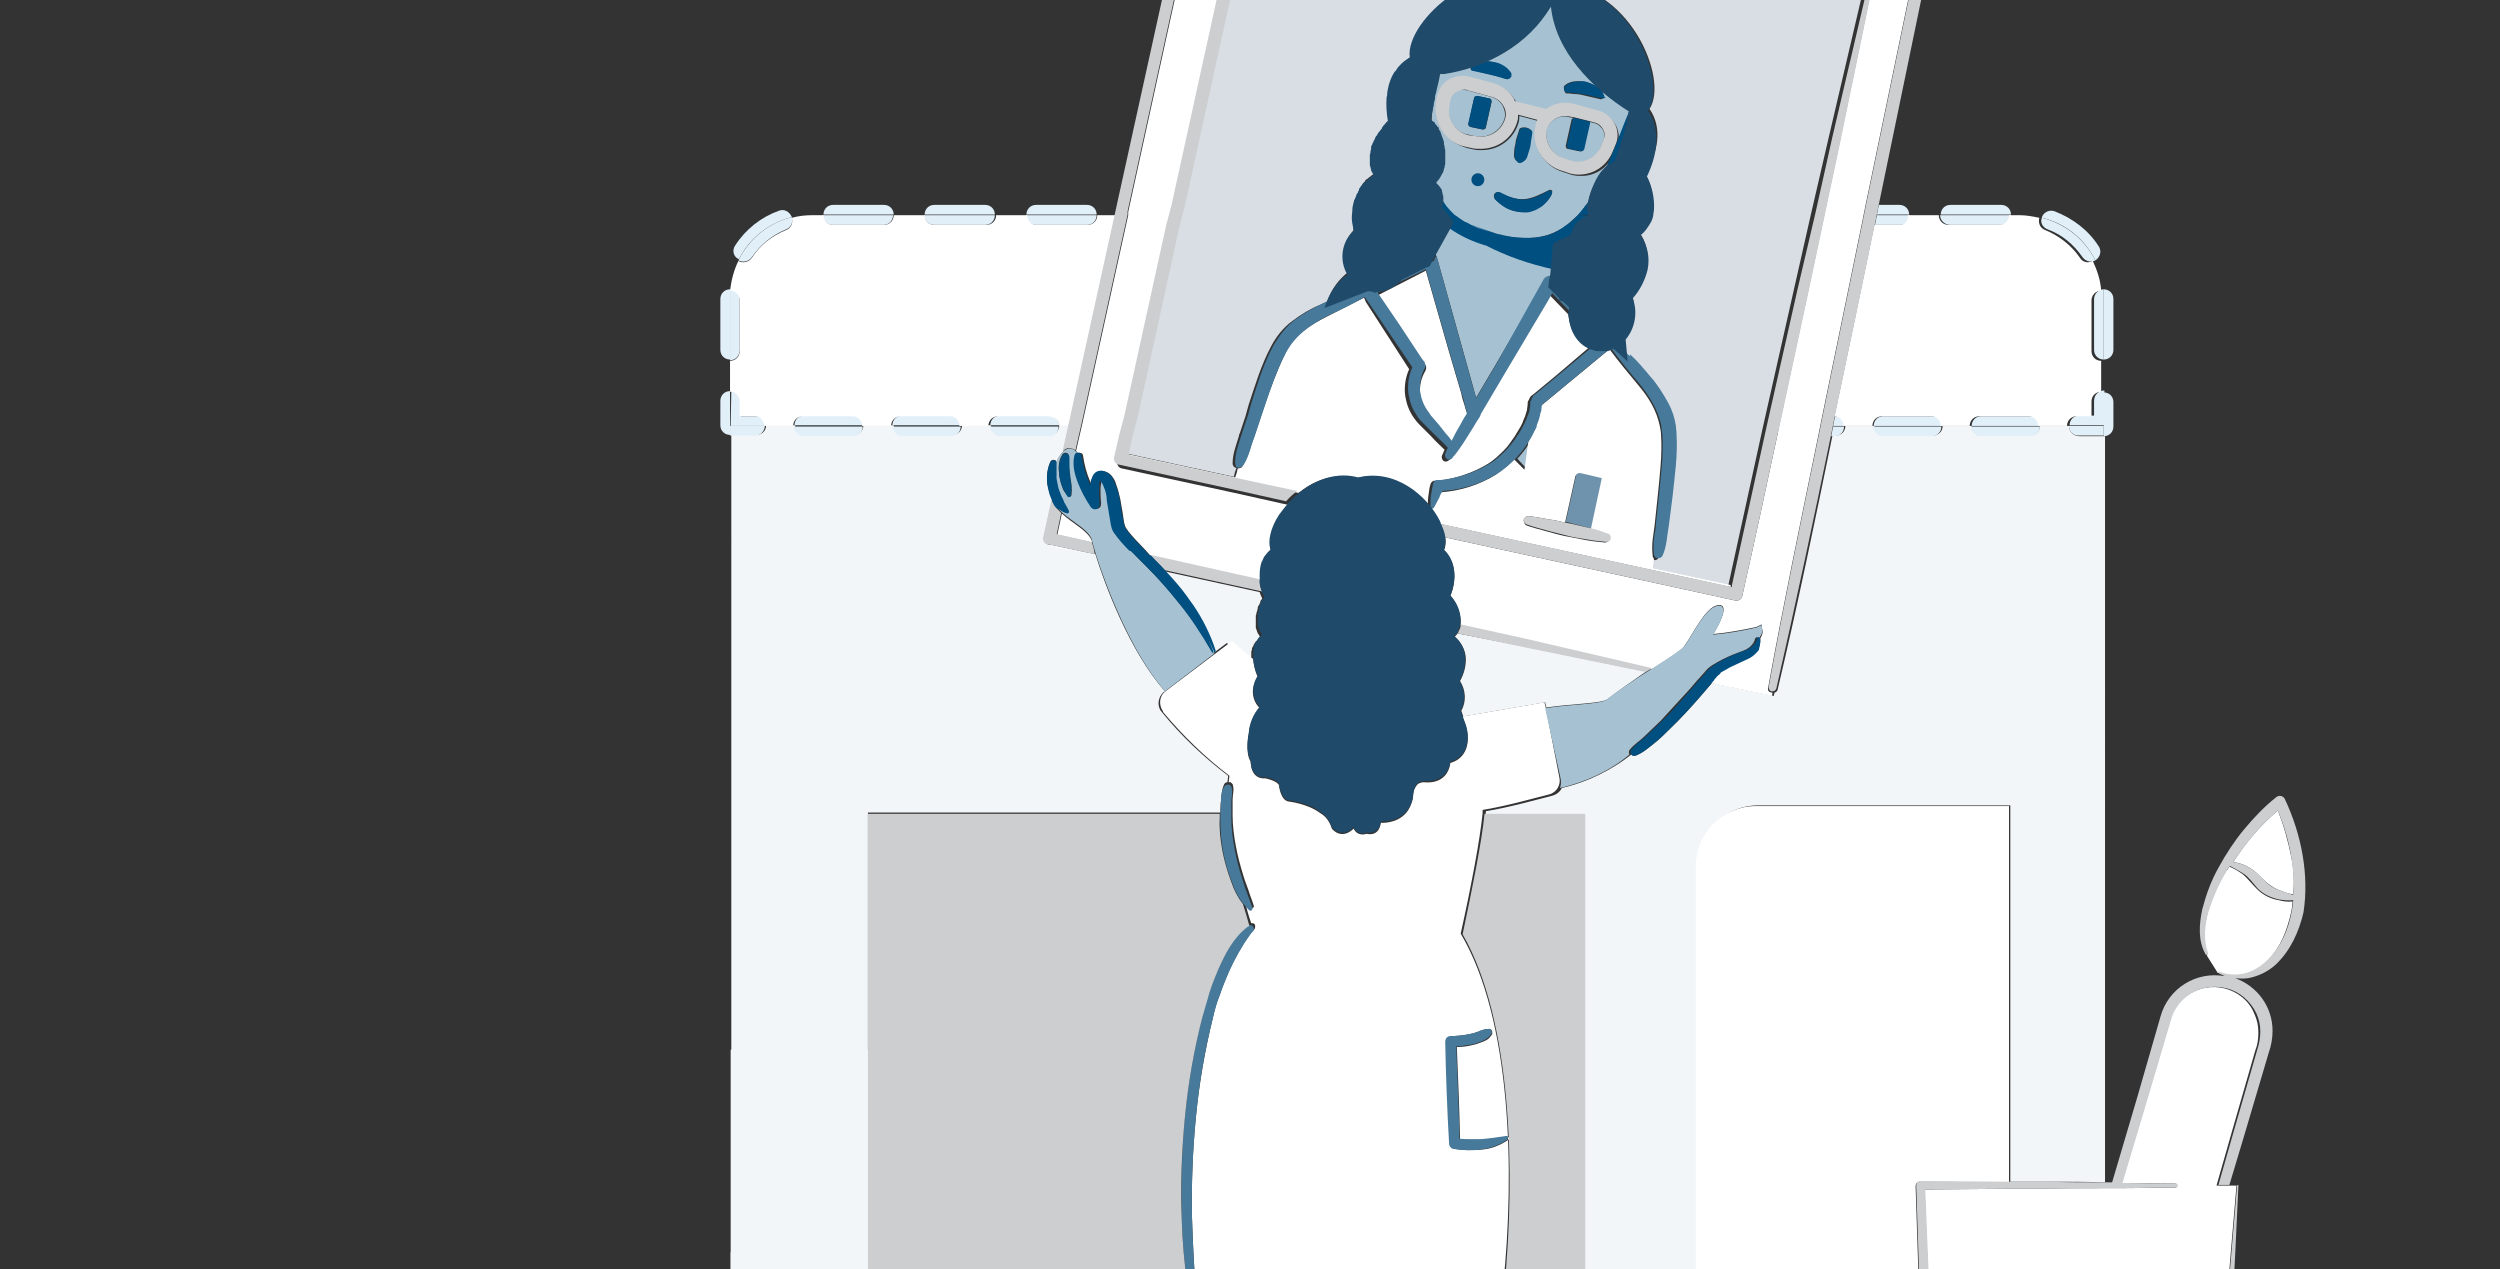 <?xml version="1.0" encoding="utf-8"?>
<!-- Generator: Adobe Illustrator 21.0.2, SVG Export Plug-In . SVG Version: 6.00 Build 0)  -->
<svg version="1.1" id="Layer_1" xmlns="http://www.w3.org/2000/svg" xmlns:xlink="http://www.w3.org/1999/xlink" x="0px" y="0px"
	 viewBox="0 0 388 197" style="enable-background:new 0 0 388 197;" xml:space="preserve">
<rect x="0" y="0" width="388" height="197" fill="#333333" stroke="none"/>
<style type="text/css">
	.st0{fill:none;}
	.st1{fill:#F3F6F8;}
	.st2{fill:#E1EFF9;}
	.st3{fill:#CCCED0;}
	.st4{fill:#6F93AD;}
	.st5{fill:#D8DEE4;}
	.st6{fill:#A6C1D1;}
	.st7{fill:#204A69;}
	.st8{fill:#FFFFFF;}
	.st9{fill:#46799A;}
	.st10{fill:#004F81;}
</style>
<g id="Page-1">
	<g id="_x34_-Upload-a-profile-picture">
		<g id="_x34_-uploadProfilePicture" transform="translate(39 -35)">
			<path id="Shape_1_" class="st0" d="M262.5,281.3c-1.2-1.5-2-3.3-2.1-5.2c-0.1-1.8-0.1-3.5-0.2-5.3l-0.4-10.4l-0.2-5.3h-76.1
				c-0.5,7.5-1,15.7-1,21.1c0.1-0.2,0.3-0.4,0.5-0.3h0.1c7.4,4.3,11.9,5.2,11.3,6.6c-1.2,2.7-14.7,1.3-16.9,0.5s-2.9-2.2-2.6-5.5
				c-1-5.9-3.4-13-2.4-19c0.2-1.1,0.3-2.3,0.4-3.4h-11.7c0,0.1,0,0.2-0.1,0.4c-2.1,10.8-5.4,16.5-7.3,22.2c0.5,3.3-0.5,5-2.7,5.8
				c-1.3,0.4-2.6,0.7-3.9,0.9l34.4-0.1c28.5,0.1,56.9,0.1,85.4,0.3C265.3,284,263.7,282.9,262.5,281.3L262.5,281.3z"/>
			<path id="Shape_4_" class="st1" d="M89.7,240.5c0.5,0.5,1.2,0.8,1.9,1.1c1.5,0.5,3.1,0.4,4.5-0.2l0.1,0.1
				c0.4-0.3,0.5-0.8,0.5-1.2c0-0.2-0.1-0.4-0.2-0.5s-0.3-0.3-0.5-0.4c-1.5-1.3-3.5-1.7-5.3-1c-0.7,0.3-1.3,0.6-1.9,1
				C89,239.9,89.4,240.2,89.7,240.5L89.7,240.5z"/>
			<path id="Shape_5_" class="st1" d="M95.7,231.3h-0.9c-0.5,0.1-1,0.2-1.5,0.4c-0.1,0.1-0.3,0.3-0.4,0.5c0.1,0.4,0.4,0.7,0.6,1
				c0.4,0.6,1,1.1,1.5,1.5c1.3,0.8,2.9,1.1,4.4,0.9v0.2c0.4-0.2,0.6-0.6,0.7-1.1h-4.5v-3.4L95.7,231.3z"/>
			<path id="Shape_7_" class="st1" d="M282.1,101.1h-4.5c0,0.9-0.7,1.5-1.5,1.5h-7.6c-0.9,0-1.5-0.7-1.5-1.5h-4.5
				c0,0.9-0.7,1.5-1.5,1.5h-7.6c-0.9,0-1.5-0.7-1.5-1.5h-4.5c0,0.9-0.7,1.5-1.5,1.5h-0.5c-2.7,13.2-5.4,26.3-8.5,39.4
				c0,0.2-0.3,0.5-0.5,0.5l-0.1,0.5l-9.6-2l-1.8,2.1c-1.5,1.7-3,3.4-4.7,5c-0.8,0.8-1.6,1.6-2.5,2.3s-1.8,1.5-2.9,1.9
				c-0.2,0-0.5,0-0.6-0.2c-3.2,2.5-6.9,4.3-10.8,5.2c-0.3,0.6-0.8,1-1.5,1.2c-2.8,0.7-6.6,1.8-10.3,2.4v0.5H207v73.2h-12.5
				c-0.2,1.8-0.4,3.5-0.6,5.1h-2.4v0.1c0,0.2-0.2,0.4-0.4,0.4c-1.7,0.4-3.4,0.2-5.2,0.3h-1c-0.3,3.3-0.8,8.8-1.2,14.8h76.1
				l-0.7-20.7h-34.6v-65.3c0-5.1,4.2-9.3,9.3-9.3H273v58.4h5.9c2.9,0,5.9,0,8.8,0.1V102.7h-3.9C282.8,102.7,282.1,102,282.1,101.1
				L282.1,101.1z"/>
			<path id="Shape_9_" class="st1" d="M84.6,248.1c-0.5,0.3-1,0.6-1.5,0.7c-1,0.4-2.1,0.5-3.2,0.3s-2.2-0.6-3.1-1.4
				c-0.5-0.4-0.9-0.8-1.2-1.2c-0.9-1.2-0.6-2.8,0.6-3.7c0.1-0.1,0.3-0.2,0.5-0.3c0.5-0.2,1-0.4,1.6-0.5c1.1-0.3,2.3-0.2,3.4,0
				s2.1,0.9,2.8,1.8c0.1,0.1,0.2,0.3,0.3,0.5c0.1-1.4,0.3-2.9,0.5-4.3v-0.1h-0.8c-1.1,0-2.2-0.3-3.2-0.8s-1.9-1.3-2.4-2.3
				c-0.3-0.5-0.5-1-0.7-1.5c-0.4-1.4,0.4-2.9,1.8-3.3c0.2,0,0.4-0.1,0.5-0.1h1.7c1.1,0.1,2.2,0.5,3.1,1.2c0.7,0.5,1.3,1.1,1.7,1.9
				c0.3-0.6,0.6-1.2,0.9-1.7s0.6-1,1-1.5h-0.5c-1.1-0.1-2.1-0.6-3-1.2c-0.9-0.7-1.6-1.5-2.1-2.6c-0.3-0.5-0.5-1.2-0.5-1.8
				c0-0.7,0.3-1.4,0.8-2s1.2-0.9,2-0.9h0.9c0.3,0,0.5,0.1,0.8,0.2c1.1,0.3,2.1,0.9,2.9,1.7s1.4,1.8,1.6,2.9v0.3l0.6-0.6
				c0.4-0.4,1-0.4,1.4,0l0.9,1c0.1,0.1,0.2,0.2,0.2,0.4h0.8v-68.1h54.7c0-0.6,0-1.3,0.1-1.9c0.1-0.9,0.1-1.7,0.5-2.5
				c0.1-0.2,0.3-0.3,0.5-0.3c0-0.3,0.1-0.6,0.1-1c-3.8-2.9-7.3-6.2-10.3-9.9c-0.8-0.9-0.6-2.3,0.3-3.1h0.1l0.1-0.1
				c-5.5-6.2-9.4-16.7-10.8-21.3l-1-0.2l-6.1-1.3h-0.2c-0.5-0.1-0.8-0.6-0.7-1.1l1.3-5.9c-0.2-0.5-0.4-0.9-0.5-1.4
				c-0.5-1.4-0.4-3,0.2-4.4c0.1-0.3,0.4-0.4,0.7-0.3c0.1,0,0.2,0.1,0.3,0.3c0.2-0.6,0.5-1.1,1-1.6l0.9-4.1h-1.5
				c0,0.9-0.7,1.5-1.5,1.5h-7.6c-0.9,0-1.5-0.7-1.5-1.5h-4.5c0,0.9-0.7,1.5-1.5,1.5h-7.6c-0.9,0-1.5-0.7-1.5-1.5H95
				c0,0.9-0.7,1.5-1.5,1.5h-7.6c-0.9,0-1.5-0.7-1.5-1.5h-4.5c0,0.9-0.7,1.5-1.5,1.5h-3.9V204l0.2,0.1c1.2,0.7,2.2,1.7,2.9,2.8
				c1.7,2.1,2.7,4.7,2.9,7.4c0.2,2.7-0.3,5.3-1.4,7.8c-1.1,2.7-2.7,5.1-4.7,7.3v24c3.5,0,7,0.1,10.5,0.2
				C84.7,251.8,84.6,249.9,84.6,248.1z"/>
			<path id="Shape_10_" class="st1" d="M187.2,133.3c-0.1,0.2-0.3,0.4-0.4,0.5c1,0.9,1.7,2.2,1.7,3.5c0,1.2-0.3,2.3-0.9,3.4
				c0.9,1.4,1,3.2,0.2,4.6l0.3,0.9l12.7-2.2l0.2,0.8c4-0.6,8.6-0.6,9.5-1.3c1.8-1.4,4-2.9,6-4.3l-18.6-3.8L187.2,133.3L187.2,133.3z
				"/>
			<path id="Shape_11_" class="st1" d="M155.2,136.8v-0.1v-0.3v-0.2c0-0.1,0-0.2,0.1-0.3v-0.2c0-0.1,0.1-0.2,0.1-0.3l0.1-0.1
				c0-0.1,0.1-0.2,0.1-0.3l0.1-0.1c0-0.1,0.1-0.2,0.2-0.3l0.1-0.1c0.1-0.1,0.2-0.2,0.2-0.3c0.1-0.1,0.2-0.2,0.4-0.3
				c-0.1-0.1-0.1-0.2-0.2-0.3c0-0.1-0.1-0.2-0.2-0.3c0-0.1-0.1-0.2-0.1-0.3s-0.1-0.2-0.1-0.2v-0.1c0-0.1,0-0.1-0.1-0.2v-0.1v-0.2
				V132v-0.1v-0.4v-0.4V131v-0.3v-0.1c0,0,0-0.2,0.1-0.3v-0.1c0-0.1,0-0.2,0.1-0.3v-0.1c0-0.1,0.1-0.2,0.1-0.4v-0.1
				c0-0.1,0.1-0.3,0.2-0.4c0.1-0.1,0.1-0.3,0.2-0.4v-0.2c0.1-0.1,0.2-0.3,0.3-0.4c-0.1-0.3-0.3-0.6-0.4-1c-5-1.1-10-2.2-15.1-3.3
				c1.1,1.3,2.3,2.5,3.3,3.9c2,2.5,3.6,5.5,4.5,8.6c0,0.1,0,0.3-0.2,0.3v0.2l2.4-1.8l3.3,2.8v-0.2
				C155.2,137.2,155.2,137,155.2,136.8L155.2,136.8z"/>
			<path id="Shape_12_" class="st1" d="M77.3,247.9c0.6,0.4,1.3,0.7,2,0.9c1.5,0.4,3.1,0.1,4.5-0.6l0.1,0.1c0.3-0.4,0.4-0.8,0.3-1.3
				c0-0.2-0.1-0.4-0.3-0.5c-0.1-0.1-0.3-0.3-0.5-0.4c-1.5-1.2-3.6-1.4-5.4-0.5c-0.6,0.3-1.2,0.7-1.7,1.1v0.2
				C76.6,247.4,76.9,247.7,77.3,247.9z"/>
			<path id="Shape_13_" class="st1" d="M172.5,250.8c-0.7-3.4-1-6.8-1-10.3h-5.7c-0.6,4.2-1.8,8.2-3.6,12c-0.4,0.9-0.7,1.8-0.9,2.7
				H173C173,253.8,172.8,252.3,172.5,250.8z"/>
			<path id="Shape_16_" class="st1" d="M150.7,255.3l3.3-14.9c-1.5-0.1-3-0.2-4.5-0.4c-0.1,0-0.3-0.1-0.3-0.3v-0.1h-2.4v-0.2v0.3
				c0,0.1-0.1,0.3-0.2,0.3s-0.2-0.1-0.3-0.2c-0.4-1.7-0.7-3.4-1-5.1h-44c0,0.1,0,0.2-0.1,0.3c-0.3,0.6-0.9,1.1-1.6,1.1v0.2
				c-1.7,0.7-3.7,0.7-5.4-0.1c-0.9-0.4-1.6-1-2.2-1.8c-0.1-0.2-0.2-0.4-0.4-0.5c-0.4,0.5-0.7,1-1,1.5s-0.5,1-0.8,1.4l0.2-0.1
				c1.2-0.5,2.5-0.5,3.8-0.2s2.4,1,3.2,2c0.2,0.3,0.4,0.6,0.5,0.9c0.1,0.4,0.2,0.7,0.1,1.1c-0.1,0.7-0.6,1.3-1.3,1.5l0.1,0.1
				c-1.5,1.1-3.4,1.5-5.3,1.2c-1-0.2-1.9-0.6-2.6-1.2c-0.1-0.1-0.3-0.2-0.5-0.4c-0.2,0.9-0.4,1.8-0.5,2.7c0.2-0.1,0.4-0.2,0.5-0.3
				c1.2-0.5,2.5-0.7,3.8-0.5s2.4,0.8,3.4,1.7c0.3,0.2,0.5,0.5,0.6,0.9c0.2,0.4,0.2,0.7,0.2,1.1c0,0.7-0.5,1.3-1.1,1.6L95,249
				c-1.4,1.2-3.3,1.8-5.2,1.6c-1-0.1-1.9-0.5-2.7-1l-0.1-0.1c-0.1,1.4-0.1,2.8-0.3,4.3c2.7-0.1,5.4-0.2,8.2-0.3
				c0.4,0,0.6,0.3,0.6,0.6v0.3c-0.1,0.3-0.3,0.6-0.5,1L150.7,255.3L150.7,255.3z"/>
			<path id="Shape_17_" class="st2" d="M74.3,101.1v-5.4c-0.9,0-1.5,0.7-1.5,1.5v3.8c0,0.9,0.7,1.5,1.5,1.5h0.1L74.3,101.1z"/>
			<path id="Shape_18_" class="st2" d="M79.7,101.1h-5.4v1.5h3.8C79,102.7,79.7,101.9,79.7,101.1z"/>
			<path id="Shape_19_" class="st2" d="M74.4,101.1h5.4c0-0.9-0.7-1.5-1.5-1.5H76v-2.3c0-0.9-0.7-1.5-1.5-1.5L74.4,101.1z"/>
			<path id="Shape_20_" class="st2" d="M83.9,68.7c-0.4-0.9-1.2-1.3-2-1c-2.8,1-5.2,2.9-6.8,5.4c-0.5,0.7-0.3,1.7,0.5,2.1h0.1
				C77.3,72,80.3,69.6,83.9,68.7z"/>
			<path id="Shape_21_" class="st2" d="M286.2,75.4c0.8-0.5,1-1.5,0.5-2.2c-1.6-2.5-4-4.3-6.8-5.4c-0.8-0.3-1.7,0.1-2,0.9v0.1
				C281.4,69.6,284.5,72,286.2,75.4z"/>
			<path id="Shape_22_" class="st2" d="M287.5,90.8c0.9,0,1.5-0.7,1.5-1.5v-7.9c0-0.9-0.7-1.5-1.5-1.5V90.8z"/>
			<path id="Shape_23_" class="st2" d="M74.3,81v-1.1c-0.9,0-1.5,0.7-1.5,1.5v7.9c0,0.9,0.7,1.5,1.5,1.5V81z"/>
			<path id="Shape_24_" class="st2" d="M115.4,68.3c0-0.9-0.7-1.5-1.5-1.5H106c-0.9,0-1.5,0.7-1.5,1.5H115.4z"/>
			<path id="Shape_25_" class="st2" d="M257.3,68.3c0-0.9-0.7-1.5-1.5-1.5h-3.2l-0.3,1.5H257.3z"/>
			<path id="Shape_26_" class="st2" d="M131.2,68.3c0-0.9-0.7-1.5-1.5-1.5h-7.9c-0.9,0-1.5,0.7-1.5,1.5H131.2z"/>
			<path id="Shape_27_" class="st2" d="M99.7,68.3c0-0.9-0.7-1.5-1.5-1.5h-7.9c-0.9,0-1.5,0.7-1.5,1.5H99.7z"/>
			<path id="Shape_28_" class="st2" d="M273.1,68.3c0-0.9-0.7-1.5-1.5-1.5h-7.9c-0.9,0-1.5,0.7-1.5,1.5H273.1z"/>
			<path id="Shape_29_" class="st2" d="M106,69.9h7.9c0.9,0,1.5-0.7,1.5-1.5h-11C104.5,69.2,105.1,69.9,106,69.9z"/>
			<path id="Shape_30_" class="st2" d="M121.8,69.9h7.9c0.9,0,1.5-0.7,1.5-1.5h-11C120.2,69.2,120.9,69.9,121.8,69.9
				C121.7,69.9,121.8,69.9,121.8,69.9z"/>
			<path id="Shape_31_" class="st2" d="M75.8,89.3v-7.9c0-0.8-0.7-1.5-1.5-1.5v11C75.2,90.9,75.8,90.2,75.8,89.3z"/>
			<path id="Shape_32_" class="st2" d="M77.7,74.9c1.3-1.9,3.1-3.4,5.3-4.3c0.8-0.3,1.1-1.1,0.9-1.9c-3.6,0.9-6.6,3.3-8.3,6.7
				C76.3,75.8,77.2,75.6,77.7,74.9z"/>
			<path id="Shape_33_" class="st2" d="M90.2,69.9h7.9c0.9,0,1.5-0.7,1.5-1.5h-11C88.7,69.2,89.4,69.9,90.2,69.9z"/>
			<path id="Shape_34_" class="st2" d="M286,81.4v7.9c0,0.9,0.7,1.5,1.5,1.5V81v-1.1C286.7,79.9,286,80.6,286,81.4z"/>
			<path id="Shape_35_" class="st2" d="M252,69.9h3.9c0.9,0,1.5-0.7,1.5-1.5h-5.1L252,69.9L252,69.9z"/>
			<path id="Shape_36_" class="st2" d="M263.7,69.9h7.9c0.9,0,1.5-0.7,1.5-1.5h-11C262.1,69.2,262.8,69.9,263.7,69.9z"/>
			<path id="Shape_37_" class="st2" d="M278.8,70.6c2.2,0.8,4,2.3,5.4,4.3c0.5,0.7,1.4,0.9,2,0.5c-1.7-3.3-4.7-5.7-8.3-6.6
				C277.6,69.5,278,70.3,278.8,70.6z"/>
			<path id="Shape_38_" class="st2" d="M287.5,102.7c0.9,0,1.5-0.7,1.5-1.5v-3.8c0-0.9-0.7-1.5-1.5-1.5V102.7z"/>
			<path id="Shape_39_" class="st2" d="M282.1,101.1c0,0.9,0.7,1.5,1.5,1.5h3.9v-1.5H282.1z"/>
			<path id="Shape_40_" class="st2" d="M286,97.2v2.3h-2.3c-0.9,0-1.5,0.7-1.5,1.5h5.4v-5.4C286.7,95.6,286,96.3,286,97.2z"/>
			<path id="Shape_41_" class="st2" d="M101,102.7h7.6c0.9,0,1.5-0.7,1.5-1.5H99.5C99.5,101.9,100.2,102.7,101,102.7z"/>
			<path id="Shape_42_" class="st2" d="M245.2,102.7h0.5c0.9,0,1.5-0.7,1.5-1.5h-1.7L245.2,102.7z"/>
			<path id="Shape_43_" class="st2" d="M253.2,102.7h7.6c0.9,0,1.5-0.7,1.5-1.5h-10.7C251.7,101.9,252.4,102.7,253.2,102.7z"/>
			<path id="Shape_44_" class="st2" d="M116.2,102.7h7.6c0.9,0,1.5-0.7,1.5-1.5h-10.7C114.7,101.9,115.4,102.7,116.2,102.7z"/>
			<path id="Shape_45_" class="st2" d="M85.8,102.7h7.6c0.9,0,1.5-0.7,1.5-1.5H84.2C84.2,101.9,84.9,102.7,85.8,102.7z"/>
			<path id="Shape_46_" class="st2" d="M268.5,102.7h7.6c0.9,0,1.5-0.7,1.5-1.5h-10.7C266.9,101.9,267.6,102.7,268.5,102.7
				C268.4,102.7,268.4,102.7,268.5,102.7z"/>
			<path id="Shape_47_" class="st2" d="M262.4,101.1c0-0.9-0.7-1.5-1.5-1.5h-7.6c-0.9,0-1.5,0.7-1.5,1.5H262.4z"/>
			<path id="Shape_48_" class="st2" d="M247.2,101.1c0-0.8-0.6-1.4-1.4-1.5l-0.3,1.5H247.2z"/>
			<path id="Shape_49_" class="st2" d="M93.4,99.5h-7.6c-0.9,0-1.5,0.7-1.5,1.5H95C94.9,100.3,94.3,99.5,93.4,99.5z"/>
			<path id="Shape_50_" class="st2" d="M277.6,101.1c0-0.9-0.7-1.5-1.5-1.5h-7.6c-0.9,0-1.5,0.7-1.5,1.5H277.6z"/>
			<path id="Shape_51_" class="st2" d="M108.6,99.5H101c-0.9,0-1.5,0.7-1.5,1.5h10.7C110.2,100.3,109.4,99.5,108.6,99.5z"/>
			<path id="Shape_52_" class="st2" d="M123.8,99.5h-7.6c-0.9,0-1.5,0.7-1.5,1.5h10.7C125.4,100.3,124.7,99.5,123.8,99.5z"/>
			<path id="Shape_53_" class="st3" d="M194.5,234.5H207v-73.2h-15.6c-0.4,4.2-1.9,11.6-3.4,18.7
				C195.7,193.4,196.2,217.2,194.5,234.5z"/>
			<path id="Shape_54_" class="st4" d="M100.1,234c-0.1-0.2-0.2-0.4-0.4-0.5c-0.5-0.8-1.3-1.4-2.2-1.8c-0.6-0.2-1.2-0.4-1.9-0.4v3.3
				h4.4C100.2,234.3,100.2,234.2,100.1,234z"/>
			<path id="Rectangle" class="st1" d="M74.4,197.9h35.5v57.5H74.4V197.9z"/>
			<path id="Shape_65_" class="st5" d="M245.3,31.2c-14-2.6-27.9-5.6-42-8.4l-46.9-9.6L144.6,67l-0.4,1.5l-0.4,1.5l-6.5,29.7
				l-0.4,1.5l-0.4,1.5l-0.6,2.7l16.6,3.6c0.1-0.5,0.2-0.9,0.4-1.4c-0.1,0-0.2,0-0.3-0.1c-0.2-0.1-0.3-0.4-0.3-0.6
				c0-1.5,0.6-2.9,1-4.3c0-0.1,0-0.2,0.1-0.3l0.4-1.2l0.5-1.5l0.5-1.8c1-3,1.9-6.1,3.5-9.1c0.8-1.5,1.9-2.9,3.3-3.9
				c1.3-1,2.8-1.9,4.3-2.5c0.4-0.2,0.8-0.4,1.1-0.5c0.6-1.9,1.8-3.5,3.4-4.7c-1.3-2.2-0.9-4.9,1-6.7c0-0.2-0.1-0.4-0.1-0.5
				c-0.1-0.5-0.1-1-0.2-1.5c0-0.5,0-1,0.1-1.5c0-0.2,0-0.5,0.1-0.6c0-0.2,0.1-0.5,0.2-0.7c0-0.1,0-0.1,0.1-0.2
				c0-0.1,0.1-0.3,0.2-0.5s0.1-0.1,0.1-0.2s0.1-0.3,0.2-0.4s0.1-0.1,0.1-0.2s0.2-0.2,0.2-0.4l0.1-0.2l0.3-0.3l0.1-0.2
				c0.1-0.1,0.2-0.2,0.4-0.3l0.1-0.1c0.1-0.1,0.3-0.2,0.4-0.3l0.1-0.1c0.2-0.1,0.4-0.2,0.6-0.4c-0.1-0.1-0.1-0.3-0.2-0.4
				c0-0.1-0.1-0.3-0.2-0.4c0-0.1-0.1-0.3-0.1-0.4v-0.1c0-0.1,0-0.3-0.1-0.4V60v-0.4v-0.2v-0.3v-0.3v-0.2c0-0.2,0-0.3,0.1-0.5
				c0-0.2,0.1-0.4,0.1-0.5v-0.2c0-0.1,0.1-0.3,0.2-0.4l0.1-0.2c0-0.1,0.1-0.3,0.2-0.4l0.1-0.2c0.1-0.1,0.2-0.3,0.2-0.4l0.1-0.1
				c0.1-0.1,0.2-0.3,0.3-0.5l0.1-0.1c0.1-0.1,0.2-0.3,0.4-0.5v-0.1c0.1-0.1,0.3-0.3,0.4-0.5c0.2-0.1,0.3-0.3,0.5-0.5
				c-0.2-1.2-0.3-2.4-0.2-3.6c0-0.2,0-0.5,0.1-0.7c0-0.2,0.1-0.5,0.1-0.6c0.2-0.9,0.5-1.7,1-2.5c0.1-0.2,0.2-0.3,0.4-0.5
				c0.1-0.2,0.3-0.3,0.4-0.5c0.5-0.5,1-1,1.6-1.3c-0.8-5.6,11.3-16.5,21.8-11.3c11.8-0.4,18.2,14.8,15.1,19.4c2.1,3,1.3,6.9-0.7,10
				c0.9,1.5,1.3,3.3,1.1,5c0,0.3,0,0.5-0.1,0.8c-0.2,0.9-0.6,1.6-1.1,2.3l-0.9,0.9c1.2,1.5,1.6,3.5,1.2,5.3
				c-0.4,1.6-1.2,3.1-2.3,4.3c0.8,2.2,0.4,4.6-1.1,6.3l0.3,3.2c1.1,1.1,2.1,2.2,3.1,3.4c1.1,1.2,2,2.6,2.8,4.1
				c0.6,1.1,1,2.4,1.2,3.6c0.1,0.5,0.1,0.9,0.1,1.3c0.2,3.4-0.3,6.5-0.6,9.6l-0.6,4.8c-0.3,1.6-0.3,3.2-1,4.7
				c-0.1,0.4-0.5,0.5-0.9,0.4c-0.1,0-0.1-0.1-0.2-0.1l-0.2,1.5l12.1,2.7c1.8-8.2,3.6-16.5,5.4-24.7l4.8-21.3l2.6-11.5l2.8-12.1
				l5.5-23.5c0-0.2,0.2-0.3,0.4-0.2h0.1v-0.1L245.3,31.2L245.3,31.2z"/>
			<path id="Shape_66_" class="st4" d="M207.5,116.9l0.5,0.1l1.7-7.9l-3.4-0.8c-0.3-0.1-0.6,0.1-0.7,0.5L204,116l0.5,0.1
				C205.5,116.4,206.5,116.6,207.5,116.9z"/>
			<path id="Shape_67_" class="st6" d="M184,74.9l3.8,13.6l1.9,6.8c0.1,0.5,0.3,1,0.4,1.4l2.9-4.9l7.9-13.5c0.2-0.4,0.6-0.5,1-0.5
				l0.1-1.2c-3.7-0.7-7.2-1.9-10.5-3.7c-2-0.5-3.9-1.4-5.7-2.7l-2,4.3C184,74.8,184,74.9,184,74.9L184,74.9z"/>
			<path id="Shape_68_" class="st6" d="M193.6,71.4c0.7,0.2,1.4,0.3,2.1,0.4l-4.5-1.1C192,71,192.8,71.2,193.6,71.4z"/>
			<path id="Shape_69_" class="st6" d="M198,107.8l0.6-4.4c-0.6,1-1.3,1.9-2.1,2.8L198,107.8z"/>
			<path id="Shape_70_" class="st7" d="M179.4,280.7l-4.2-1.1c0-0.6-0.1-1.3-0.3-1.9c-0.3,3.3,0.4,4.8,2.6,5.5
				c2.2,0.8,15.7,2.1,16.9-0.5c0.6-1.4-3.9-2.3-11.3-6.6c-0.2-0.1-0.5,0-0.6,0.1v2.7L179.4,280.7L179.4,280.7z"/>
			<path id="Shape_71_" class="st7" d="M182.5,276.6c0.1,0.5-1.3,1.4-2.3,1.8c-2.2,0.8-5.2-0.7-5.2-0.7c0.1,0.6,0.2,1.3,0.3,1.9
				l4.2,1.1l3.2-1.7v-2.6C182.5,276.5,182.4,276.5,182.5,276.6L182.5,276.6z"/>
			<path id="Shape_72_" class="st7" d="M153.9,277.8c-0.3,0.7-0.5,1.4-0.6,2l-1.6,0.9l-6.3-1.4l0.5-2.4c-0.1-0.2-0.4-0.3-0.6-0.2
				c-7.2,4.7-12,5.8-11.2,7.2c0.1,0.2,0.4,0.5,0.6,0.5h12.7c1.3-0.2,2.6-0.5,3.9-0.9C153.4,282.8,154.4,281.1,153.9,277.8
				L153.9,277.8z"/>
			<path id="Shape_73_" class="st7" d="M147.3,284.5h-12.7C136.6,285.7,143,285.2,147.3,284.5z"/>
			<path id="Shape_74_" class="st7" d="M148,278.9c-1-0.3-2.1-1.1-2-1.7v-0.3l-0.5,2.4l6.3,1.4l1.6-0.9c0.2-0.7,0.4-1.3,0.6-1.9
				C153.4,278,150,279.5,148,278.9L148,278.9z"/>
			<path id="Shape_75_" class="st8" d="M306.9,188.6c-3.7-1.3-7.7,0.6-9,4.3c0,0.2-0.1,0.3-0.1,0.5l-3.7,12.5l-3.8,12.7
				c2.8,0,5.5,0.1,8.3,0.1c0.2,0,0.3,0.1,0.3,0.3s-0.1,0.3-0.3,0.3c-2.9,0-5.7,0.1-8.5,0.1h-2.5c-2.9,0-5.9,0-8.8,0.1h-5.9
				l-13.2,0.1l0.6,14.9l0.9,20.7l0.2,5.2l0.4,10.4c0.1,1.7,0.1,3.5,0.2,5.1s0.8,3.1,1.8,4.3c1,1.2,2.3,2.2,3.8,2.8s3.1,0.9,4.8,0.8
				h20.8c3.3,0.2,6.6-1,8.6-3.6c1-1.2,1.6-2.8,1.8-4.3l0.4-5.1l0.8-10.4c1-13.8,2.1-27.6,3.3-41.4H305l2.4-8.4l3.6-12.5
				c0.4-1,0.5-1.9,0.5-2.9s-0.2-1.9-0.6-2.8C310.2,190.6,308.8,189.3,306.9,188.6z M267.8,270.7c0,0.1-0.1,0.2-0.2,0.1
				c-0.1,0-0.1-0.1-0.1-0.1c-0.7-2.2-0.8-4.5-0.9-6.7s-0.2-4.5-0.4-6.7v-2c0-1.6-0.1-3.2-0.1-4.8c0-2.3-0.2-4.5,0.4-6.8
				c0-0.1,0.1-0.2,0.2-0.1c0.1,0,0.1,0.1,0.1,0.1c0.7,2.2,0.8,4.5,0.9,6.7l0.3,4.8c0,0.6,0,1.3,0.1,1.9c0.1,2.3,0.1,4.5,0.2,6.8
				S268.3,268.5,267.8,270.7L267.8,270.7z"/>
			<path id="Shape_76_" class="st8" d="M316.6,168c-0.5-2.4-1.1-4.8-2.1-7.2c-2.7,2.3-5,5-6.9,8c0.9,0.1,1.7,0.4,2.4,0.8
				c1.1,0.6,1.9,1.6,2.6,2.2l0.1,0.1c0.7,0.6,1.5,1.1,2.4,1.4c0.5,0.2,1.1,0.4,1.7,0.5h0.1C317.1,171.9,317,169.9,316.6,168
				L316.6,168z"/>
			<path id="Shape_77_" class="st8" d="M314.6,174.7c-1.2-0.2-2.4-0.8-3.3-1.7s-1.5-1.7-2.2-2.3c-0.7-0.5-1.4-0.9-2.1-1.2
				c-0.1,0.2-0.3,0.5-0.5,0.7c-1.2,1.9-2.1,4-2.8,6.2c-0.6,2.1-1,4.4-0.1,6.6c0,0.1,0,0.2-0.1,0.3l1.7,2.7h0.1
				c1.3,0.5,2.8,0.6,4.2,0.2c1.4-0.4,2.5-1.1,3.5-2.2c2-2,3-4.8,3.6-7.5c0.1-0.5,0.2-1.1,0.2-1.6C316.1,175,315.4,174.9,314.6,174.7
				L314.6,174.7z"/>
			<path id="Shape_78_" class="st8" d="M255.8,69.9h-3.9l-2.9,14c-1.1,5.2-2.2,10.5-3.3,15.7c0.8,0.1,1.4,0.7,1.4,1.5h4.5
				c0-0.9,0.7-1.5,1.5-1.5h7.6c0.9,0,1.5,0.7,1.5,1.5h4.5c0-0.9,0.7-1.5,1.5-1.5h7.6c0.9,0,1.5,0.7,1.5,1.5h4.5
				c0-0.9,0.7-1.5,1.5-1.5h2.3v-2.3c0-0.9,0.7-1.5,1.5-1.5V91c-0.9,0-1.5-0.7-1.5-1.5v-7.9c0-0.8,0.7-1.5,1.5-1.5
				c-0.1-1.6-0.6-3.1-1.3-4.6c-0.7,0.4-1.6,0.2-2-0.5c-1.3-1.9-3.2-3.4-5.4-4.3c-0.8-0.3-1.1-1.1-0.9-1.9c-1-0.2-2-0.4-3-0.4h-1.7
				c0,0.9-0.7,1.5-1.5,1.5h-7.9c-0.9,0-1.5-0.7-1.5-1.5h-4.8C257.3,69.2,256.6,69.9,255.8,69.9L255.8,69.9z"/>
			<path id="Shape_79_" class="st8" d="M125.4,101.1h1.5l7.2-32.7h-2.8c0,0.9-0.7,1.5-1.5,1.5h-7.9c-0.9,0-1.5-0.7-1.5-1.5h-4.8
				c0,0.9-0.7,1.5-1.5,1.5H106c-0.9,0-1.5-0.7-1.5-1.5h-4.8c0,0.9-0.7,1.5-1.5,1.5h-7.9c-0.9,0-1.5-0.7-1.5-1.5H87
				c-1,0-2,0.1-3.1,0.4c0.2,0.8-0.1,1.6-0.9,1.9c-2.2,0.9-4,2.3-5.3,4.3c-0.5,0.7-1.4,0.9-2.1,0.5c-0.7,1.4-1.1,3-1.3,4.6
				c0.8,0,1.5,0.7,1.5,1.5v7.9c0,0.9-0.7,1.5-1.5,1.5v4.8c0.9,0,1.5,0.7,1.5,1.5v2.3h2.3c0.9,0,1.5,0.7,1.5,1.5h4.5
				c0-0.9,0.7-1.5,1.5-1.5h7.7c0.9,0,1.5,0.7,1.5,1.5h4.5c0-0.9,0.7-1.5,1.5-1.5h7.6c0.9,0,1.5,0.7,1.5,1.5h4.5
				c0-0.9,0.7-1.5,1.5-1.5h7.6C124.7,99.6,125.4,100.3,125.4,101.1z"/>
			<path id="Shape_80_" class="st8" d="M272.8,160.1h-39.3c-5.1,0-9.3,4.2-9.3,9.3v65.2h34.6l-0.5-15.5c0-0.4,0.3-0.7,0.6-0.7
				l13.9,0.1V160.1z"/>
			<path id="Shape_82_" class="st8" d="M125.8,114.7l-0.7,3.3l5.4,1.2v-0.1C130,117.4,127.5,116.3,125.8,114.7z"/>
			<path id="Shape_83_" class="st8" d="M124,119.8l6.1,1.2l-6.1-1.3L124,119.8z"/>
			<path id="Shape_84_" class="st8" d="M227.9,128.9c1.8,0.1-1,4.5-1,4.5c2.2-0.2,4.4-0.6,6.7-1.1l0.2-0.1l0.6-0.3
				c0,1.1,0.5,0.9-0.2,2.2v0.2c0,0.6-0.1,1.1-0.5,1.6s-0.9,1-1.5,1.3c-1.1,0.5-2,0.9-3,1.4c-0.5,0.2-0.9,0.5-1.4,0.8
				c-0.2,0.1-0.4,0.3-0.5,0.5c-0.1,0.1-0.3,0.4-0.5,0.6c-0.2,0.2-0.3,0.3-0.4,0.5l9.6,2l0.1-0.5c-0.4,0-0.7-0.2-0.7-0.5v-0.2
				c2.4-13.1,5.1-26.1,7.8-39.2l0.3-1.5l0.3-1.5c1.1-5.3,2.2-10.7,3.3-16l2.8-13.6l0.3-1.5l0.3-1.5l8.4-40.5L150.4,2.6l-14.3,65.3
				v0.5l-7.2,32.7L128,105l0.3,0.3c0.1,0,0.2-0.1,0.4,0c0.2,0,0.4,0.2,0.4,0.5c0.2,1.3,0.5,2.5,1,3.7c0.1,0.2,0.2,0.5,0.3,0.7v-0.5
				c0-0.3,0.1-0.5,0.3-0.8c0.2-0.4,0.5-0.7,1-0.8c0.4,0,0.8,0,1.1,0.2c0.3,0.1,0.5,0.3,0.7,0.5c0.3,0.4,0.6,0.8,0.7,1.3
				c0.3,0.8,0.5,1.6,0.7,2.5c0.1,0.8,0.3,1.6,0.4,2.4c0.1,0.8,0.2,1.6,0.5,2c0.7,1.1,2,2.3,3,3.4l0.8,0.9c5.7,1.3,11.3,2.5,17,3.8
				V125v-0.5c0-0.6,0.1-1.3,0.3-1.9c0-0.1,0.1-0.3,0.2-0.4c0-0.1,0.1-0.3,0.2-0.4c0.3-0.4,0.6-0.8,1-1.1c-0.5-1.3,0-3.4,1.3-5.4
				c0.4-0.7,0.9-1.3,1.5-1.9l-8.5-1.9l-17.5-3.8c-0.5-0.1-0.8-0.6-0.7-1.1l0.8-3.5l0.4-1.5l0.4-1.5l6.5-29.7l0.4-1.5l0.4-1.5
				L154.9,12c0.1-0.5,0.6-0.8,1.1-0.7l47.7,9.6c15.9,3.3,31.9,6.4,47.8,10.1c0.3,0.1,0.5,0.5,0.5,0.8c0,0.3-0.4,0.5-0.7,0.5
				c-2-0.4-4-0.7-6-1.1l6,1.3v0.1c0.1,0,0.2,0.2,0.2,0.4l-4.9,23.7l-2.5,11.8l-2.5,11.8l-4.2,19.5l-0.3,1.4l-0.2,1.1
				c-1.8,8.4-3.6,16.8-5.5,25.2c-0.1,0.5-0.6,0.8-1.1,0.7l-12.8-2.8l-32.2-7c0.1,0.5,0.1,0.9,0,1.3c0,0.3-0.1,0.5-0.2,0.7
				c1.9,1.8,2,4.6,1,7.1c1,1.1,1.5,2.4,1.6,3.9v0.6l10.3,2.4l19.3,4.5c2.5-1.6,4.6-2.9,5.1-3.6C224,133,225.9,128.8,227.9,128.9
				L227.9,128.9z"/>
			<path id="Shape_85_" class="st8" d="M172.7,81.2c-1.9,1-3.8,1.9-5.7,2.9c-2.8,1.4-5.2,3-6.5,5.7s-2.4,5.6-3.4,8.6l-0.9,2.7
				l-0.6,1.8c-0.2,0.7-0.5,1.4-0.7,2.1c-0.3,0.8-0.6,1.6-1.1,2.4c-0.1,0.2-0.4,0.3-0.7,0.3c-0.1,0.5-0.2,0.9-0.4,1.4l-16.6-3.6v0.3
				l16.6,3.6l9.8,2.1l0.3-0.2c2.4-1.9,5.5-2.9,8.8-2.1c5.7-1.4,10.7,2.9,12.7,6.8c0,0.1,0.1,0.2,0.1,0.3l33.1,7.2l12.1,2.6v-0.3
				l-12.1-2.6l0.2-1.5c-0.1-0.1-0.2-0.2-0.2-0.4c-0.1-0.9-0.1-1.7,0-2.6c0.1-0.7,0.2-1.4,0.3-2.2l0.5-4.7c0.3-3.1,0.7-6.3,0.5-9.2
				c0-0.5-0.1-1-0.2-1.5c-0.5-2.4-1.7-4.4-3.4-6.4c-1.5-1.8-3-3.6-4.4-5.5l-0.5,0.4l-6.3,5.2l-3.5,2.9l-0.4,0.3c0,0.4,0,0.7-0.1,1
				c0,0.2-0.1,0.5-0.2,0.7c-0.2,0.5-0.4,1-0.5,1.5v0.2c-0.2,0.5-0.4,0.9-0.7,1.4c-0.1,0.2-0.3,0.5-0.4,0.7l-0.6,4.4l-1.6-1.6
				c-0.9,0.9-1.9,1.7-2.9,2.4c-2.6,1.6-5.5,2.5-8.5,2.7c-0.1,0.4-0.3,0.7-0.5,1c-0.2,0.5-0.5,1-0.8,1.5c-0.1,0.2-0.3,0.2-0.5,0.1
				c-0.1,0-0.2-0.2-0.2-0.3c0-0.6,0-1.2,0.1-1.8c0.1-0.6,0.1-1.1,0.3-1.7c0.1-0.4,0.4-0.6,0.7-0.6h0.5c2.7-0.3,5.4-1.2,7.7-2.6
				c1-0.6,1.8-1.4,2.6-2.2c0.6-0.6,1.1-1.4,1.6-2.1l0.9-1.5l0.3-0.6c0.1-0.3,0.2-0.6,0.4-1c0.1-0.3,0.2-0.7,0.3-1
				c0-0.3,0.1-0.6,0.1-1v-0.2l0.4-0.8l0.2-0.2l0.4-0.3l3.5-2.9l5.4-4.6c-2-0.6-3.4-2.5-3.6-4.8l-2.9-3l-0.7,1.1L194.2,93l-3.9,6.6
				v0.1l-0.2,0.4l-0.4,0.6l-0.3,0.5l-0.3,0.5c-0.7,1.1-1.4,2.3-2.2,3.4l-0.3,0.4l-0.3,0.4c-0.1,0.2-0.2,0.4-0.4,0.5
				c-0.2,0.2-0.5,0.3-0.7,0.2c-0.1,0-0.1,0-0.2-0.1c-0.2-0.2-0.3-0.5-0.2-0.8s0.3-0.6,0.4-0.9c-0.7-0.7-1.4-1.3-2-2l-1.5-1.5
				l-0.5-0.5c-0.3-0.3-0.5-0.6-0.8-1c-0.7-1-1.1-2.1-1.3-3.3c-0.2-1.4,0-2.9,0.6-4.2L173,81.9C173,81.9,172.7,81.2,172.7,81.2z
				 M197.5,115.6c0.1-0.3,0.4-0.5,0.7-0.5c1,0.1,2.1,0.3,3.1,0.5c0.9,0.1,1.7,0.3,2.6,0.5l1.6-7.2c0.1-0.3,0.4-0.5,0.7-0.5l3.4,0.8
				l-1.7,7.9c0.9,0.2,1.7,0.5,2.5,0.8c0.4,0.1,0.5,0.5,0.4,0.8s-0.4,0.5-0.7,0.5c-1-0.1-2.1-0.2-3.1-0.4s-2.1-0.4-3.1-0.6
				s-2-0.5-3.1-0.8c-1-0.3-2-0.5-3-0.9C197.6,116.3,197.4,115.9,197.5,115.6L197.5,115.6z"/>
			<path id="Shape_86_" class="st8" d="M181.4,96c0.1,1.3,0.6,2.4,1.5,3.4l0.1,0.2l1.3,1.5c0.4,0.5,0.8,0.9,1.1,1.4
				c0.3,0.4,0.6,0.7,0.9,1.1c0.4-0.8,0.9-1.6,1.3-2.4c0.4-0.6,0.8-1.3,1.1-1.9c-0.1-0.5-0.3-0.9-0.4-1.4c-0.2-0.6-0.4-1.2-0.5-1.8
				l-2-6.8l-3.4-11.9l-0.1-0.4l-7.4,3.8l3.4,5l3.5,5.3l0.4,0.5c0.2,0.3,0.2,0.6,0,1C181.6,93.6,181.3,94.8,181.4,96L181.4,96z"/>
			<path id="Shape_87_" class="st8" d="M200.9,144.8l-0.2-0.8l-12.7,2.2l0.5,1.5c0.2,0.6,0.3,1.3,0.3,1.9c0,3.3-2.7,3.8-2.7,3.8
				c-0.5,3.6-4.1,3-4.1,3c-0.5,0-1,0.2-1.2,0.6c-0.4,0.5-0.5,1.2-0.5,1.8c-0.2,0.9-0.5,1.7-1.1,2.4c-1.5,1.7-3.9,1.5-3.9,1.5
				c-0.3,2.3-2.2,1.7-2.2,1.7c-0.8,0.3-1.7,0-2-0.8c-2,1.9-3.4,0-3.4,0c-0.3-1-0.9-1.9-1.8-2.4c-2-1.5-4.9-1.8-4.9-1.8
				c-1.3-0.2-1.5-2.5-1.5-2.5c-0.2-0.7-2.1-1.1-2.1-1.1c-1.5,0.1-2-0.9-2.2-1.7c0-0.3-0.1-0.5-0.1-0.9c-0.9-1.4-0.3-4.2-0.3-4.2
				c0.1-1.5,0.7-2.9,1.7-4.1c-1.3-1.3-1.4-3.3-0.3-4.8c-0.4-0.9-0.6-1.8-0.7-2.8l-3.3-2.8l-2.4,1.8l-7.8,5.9l-0.1,0.1
				c-1,0.7-1.1,2.1-0.4,3.1v0.1c3.1,3.7,6.5,7,10.3,9.9c0,0.3-0.1,0.6-0.1,1h0.3l0.3,0.3c0.3,0.9,0,1.6,0,2.4v2.4
				c0,1.6,0.2,3.2,0.5,4.8s0.7,3.1,1.2,4.7c0.3,1,0.7,1.9,1,2.9c0.2,0.5,0.4,1.1,0.6,1.7c0,0.1,0,0.3-0.2,0.3h-0.3
				c-0.3-0.3-0.6-0.6-0.9-1c0.3,1.2,0.6,2.3,1,3.4c0.3-0.1,0.6,0.1,0.6,0.4c0,0.2,0,0.4-0.1,0.5l-0.2,0.2L155,180
				c-1.3,1.8-2.4,3.8-3.3,5.8c-0.5,1.2-1,2.4-1.4,3.6c-0.5,1.2-0.8,2.4-1.1,3.7c-1.2,5-2.1,10.1-2.6,15.3s-0.7,10.3-0.6,15.5
				c0.1,3.5,0.3,7,0.5,10.5c0.1,1.3,0.1,2.5,0.2,3.8v1.2h2.4c0-0.1,0.1-0.1,0.2-0.1c1.6-0.2,3.2-0.4,4.9-0.5
				c1.9-0.1,3.7-0.1,5.5-0.1h26c1.7,0,3.4-0.1,5.2,0.3c0.2,0,0.4,0.3,0.4,0.5h2.4c0.2-1.6,0.4-3.3,0.6-5.1
				c1.8-17.4,1.3-41.2-6.6-54.5c1.6-7.2,3-14.6,3.4-18.7v-0.5c3.7-0.6,7.5-1.7,10.3-2.4c1.2-0.3,1.9-1.5,1.6-2.7L200.9,144.8
				L200.9,144.8z M189.1,195.5c0.5-0.1,0.9-0.2,1.4-0.4c0.4-0.2,0.8-0.3,1.2-0.4h0.4c0.3,0,0.5,0.2,0.5,0.5v0.3
				c-0.1,0.1-0.2,0.3-0.3,0.4c-0.3,0.4-0.7,0.6-1.2,0.8s-1.1,0.4-1.6,0.5c-0.8,0.2-1.6,0.3-2.4,0.3c0.2,4.8,0.4,9.6,0.5,14.3
				c0.4,0,0.8,0.1,1.3,0.1h2c1.3-0.1,2.6-0.3,4-0.5c0.1,0,0.2,0.1,0.3,0.2c0,0.1,0,0.2-0.1,0.3c-1.2,0.8-2.6,1.4-4,1.5
				c-0.7,0.1-1.5,0.1-2.2,0.1c-0.8,0-1.5-0.1-2.2-0.2c-0.4-0.1-0.6-0.4-0.6-0.8c-0.2-5.3-0.4-10.6-0.6-15.8c0-0.5,0.4-0.9,0.8-0.9
				C187.1,195.8,188.1,195.7,189.1,195.5L189.1,195.5z"/>
			<path id="Shape_88_" class="st9" d="M152.9,107.5c0.3,0.2,0.7,0.1,1-0.2c0.5-0.7,0.8-1.5,1.1-2.4c0.2-0.7,0.4-1.4,0.7-2.1
				l0.6-1.8l0.9-2.7c1-3,2-6,3.4-8.6s3.7-4.3,6.5-5.7c1.9-0.9,3.8-1.8,5.7-2.9l0.5,0.7l6.9,10.2c-0.6,1.3-0.8,2.8-0.6,4.2
				c0.2,1.2,0.6,2.3,1.3,3.3c0.2,0.4,0.5,0.7,0.8,1l0.5,0.5l1.5,1.5c0.7,0.7,1.4,1.3,2,2c-0.1,0.3-0.3,0.6-0.4,0.9
				c-0.1,0.3,0,0.6,0.2,0.8c0,0,0.1,0.1,0.2,0.1c0.3,0.1,0.5,0,0.7-0.2c0.1-0.2,0.3-0.4,0.4-0.5l0.3-0.4l0.3-0.4
				c0.8-1.1,1.5-2.3,2.2-3.4l0.3-0.5l0.3-0.5l0.4-0.6l0.2-0.4v-0.1l3.9-6.6l6.6-11.1l0.6-1.1l2.9,3v-1.4v-0.3l-0.5-0.5l-0.4-0.4
				l-0.3-0.1l-0.3-0.1v-0.3l-0.3-0.3l-0.6-0.6l-0.2-0.2l-0.6-0.5l0.1-1h-0.1c-0.4,0-0.8,0.2-1,0.5L193,91.9l-2.9,4.9
				c-0.1-0.5-0.3-1-0.4-1.4l-1.9-6.8L184,74.9c0-0.1,0-0.1-0.1-0.2l-0.4,0.8l-0.4,0.2H183l-0.4,0.2l-0.6,0.3l-2.8,1.4
				c-1,1.2-2.4,1.9-3.9,1.9l-0.4,0.2v-0.2h-0.3c-0.2,0-0.4,0-0.5-0.1H174l-1.6,0.6l-5.1,2c0-0.1,0-0.2,0.1-0.4
				c-0.4,0.2-0.8,0.4-1.1,0.5c-1.5,0.7-2.9,1.5-4.3,2.5c-1.4,1.1-2.4,2.4-3.3,3.9c-1.6,2.9-2.5,6-3.5,9.1l-0.5,1.8l-0.5,1.5
				l-0.4,1.2c0,0.1,0,0.2-0.1,0.3c-0.4,1.4-1,2.8-1,4.3C152.7,107.2,152.8,107.4,152.9,107.5L152.9,107.5z M182.3,76.8l0.1,0.4
				l3.4,11.9l2,6.8c0.2,0.6,0.4,1.2,0.5,1.8c0.1,0.5,0.3,0.9,0.4,1.4c-0.4,0.6-0.8,1.3-1.1,1.9c-0.5,0.8-0.9,1.6-1.3,2.4
				c-0.3-0.4-0.5-0.7-0.9-1.1c-0.4-0.5-0.7-0.9-1.1-1.4l-1.3-1.5l-0.1-0.2c-0.8-1-1.3-2.1-1.5-3.4c-0.1-1.2,0.1-2.5,0.7-3.6
				c0.2-0.3,0.1-0.7,0-1l-0.4-0.5l-3.5-5.3l-3.4-5L182.3,76.8L182.3,76.8z"/>
			<path id="Shape_89_" class="st9" d="M221.2,102.4c0-0.5-0.1-0.9-0.1-1.3c-0.2-1.3-0.6-2.5-1.2-3.6c-0.8-1.4-1.7-2.9-2.8-4.1
				c-1-1.2-2-2.4-3.1-3.4v0.3l-2.2-2c-0.1,0-0.3,0.1-0.4,0.2c-0.2,0.1-0.4,0.1-0.6,0.2h-1c-0.3,0-0.7,0-1-0.1c-0.1,0-0.2,0-0.3-0.1
				l-5.5,4.6l-3.5,2.9l-0.4,0.3l-0.2,0.2c-0.7,1.6-0.2,0.5-0.4,0.8v0.2c0,0.3,0,0.6-0.1,1c0,0.4-0.2,0.7-0.3,1s-0.2,0.6-0.4,1
				l-0.3,0.6c-0.3,0.5-0.5,1-0.9,1.5c-0.5,0.8-1,1.4-1.6,2.1c-0.8,0.8-1.6,1.6-2.6,2.2c-2.3,1.4-4.9,2.3-7.7,2.6h-0.5
				c-0.4,0-0.6,0.3-0.7,0.6c-0.1,0.5-0.2,1.1-0.3,1.7s-0.1,1.2-0.1,1.8c0,0.2,0.1,0.3,0.3,0.3c0.1,0,0.2,0,0.3-0.2
				c0.3-0.5,0.5-1,0.8-1.5c0.1-0.4,0.3-0.7,0.5-1c3-0.2,5.9-1.1,8.5-2.7c1.1-0.7,2-1.5,2.9-2.4c0.8-0.9,1.5-1.8,2.1-2.8
				c0.1-0.2,0.3-0.5,0.4-0.7c0.2-0.5,0.5-0.9,0.7-1.4V101c0.2-0.5,0.4-1,0.5-1.5c0-0.2,0.1-0.5,0.2-0.7c0-0.3,0.1-0.7,0.1-1l0.4-0.3
				l3.5-2.9l6.3-5.2L211,89c1.4,1.9,2.9,3.8,4.4,5.5c1.6,2,2.9,4.1,3.4,6.4c0.1,0.5,0.1,1,0.2,1.5c0.2,3-0.2,6.1-0.5,9.2l-0.5,4.7
				c0,0.7-0.2,1.4-0.3,2.2c-0.1,0.9-0.1,1.7,0,2.6c0,0.1,0.1,0.3,0.2,0.4c0,0,0.1,0.1,0.2,0.1c0.3,0.1,0.7,0,0.9-0.3
				c0.7-1.5,0.7-3.1,1-4.7l0.6-4.7C220.9,108.9,221.4,105.8,221.2,102.4L221.2,102.4z"/>
			<path id="Shape_90_" class="st9" d="M150.8,167c0.3,1.7,0.8,3.4,1.4,4.9c0.4,1.2,1,2.4,1.8,3.4c0.3,0.4,0.6,0.7,0.9,1
				c0.1,0,0.2,0.1,0.3,0c0.1,0,0.2-0.2,0.2-0.3c-0.2-0.6-0.4-1.2-0.6-1.7c-0.4-1-0.7-1.9-1-2.9c-0.5-1.5-0.9-3.1-1.2-4.7
				c-0.3-1.6-0.5-3.2-0.5-4.8v-0.6v-1.4v-0.4c0-0.8,0.3-1.6,0-2.4c0-0.1-0.1-0.2-0.3-0.3c-0.1,0-0.2-0.1-0.3,0
				c-0.2,0-0.4,0.1-0.5,0.3c-0.5,0.8-0.5,1.6-0.5,2.5c0,0.6-0.1,1.3-0.1,1.9v0.6C150.4,163.7,150.5,165.3,150.8,167L150.8,167z"/>
			<path id="Shape_91_" class="st9" d="M191,239.1c-1.7-0.4-3.4-0.2-5.2-0.3h-26c-1.9,0-3.7,0-5.5,0.1c-1.6,0.1-3.2,0.2-4.9,0.5
				c-0.1,0-0.2,0.1-0.2,0.1c0,0.1,0,0.3,0.1,0.4h0.1c1.5,0.2,3,0.3,4.5,0.4c2,0.1,3.9,0.1,5.9,0.1h25.9c1.7,0,3.4,0.1,5.2-0.3
				c0.2,0,0.4-0.2,0.4-0.4v-0.1C191.4,239.4,191.2,239.2,191,239.1L191,239.1z"/>
			<path id="Shape_92_" class="st9" d="M146.7,238.3c-0.1-1.3-0.1-2.5-0.2-3.8c-0.2-3.5-0.4-7-0.5-10.5c-0.1-5.2,0.1-10.3,0.6-15.5
				s1.3-10.2,2.6-15.3c0.3-1.3,0.6-2.5,1.1-3.7c0.4-1.2,0.9-2.4,1.4-3.6c0.9-2,2-4,3.3-5.8l0.3-0.4l0.2-0.2c0.2-0.2,0.1-0.6-0.1-0.8
				c-0.1-0.1-0.3-0.1-0.5-0.1c0,0-0.1,0-0.2,0.1c-2.3,1.6-3.4,4.2-4.6,6.6c-0.5,1.2-1,2.4-1.4,3.7c-0.5,1.3-0.8,2.5-1.1,3.8
				c-1.3,5.1-2.2,10.3-2.7,15.5s-0.6,10.5-0.5,15.7c0.1,3.5,0.4,7,0.9,10.4c0.3,1.7,0.6,3.4,1,5.1c0,0.1,0.1,0.2,0.3,0.2
				s0.3-0.1,0.3-0.3v-0.3C146.8,239,146.8,238.6,146.7,238.3L146.7,238.3z"/>
			<path id="Shape_93_" class="st9" d="M194.8,211.3c-1.4,0.2-2.7,0.4-4,0.5h-2c-0.4,0-0.8,0-1.3-0.1c-0.1-4.8-0.3-9.6-0.5-14.3
				c0.8,0,1.6-0.2,2.4-0.3c0.5-0.1,1.1-0.3,1.6-0.5s0.9-0.5,1.2-0.8c0.1-0.1,0.2-0.3,0.3-0.4c0.1-0.2,0-0.5-0.2-0.7
				c-0.1,0-0.2-0.1-0.3,0h-0.4c-0.4,0.1-0.8,0.2-1.2,0.4c-0.5,0.2-0.9,0.3-1.4,0.4c-1,0.2-2,0.3-2.9,0.3c-0.5,0-0.8,0.4-0.8,0.9
				c0.1,5.3,0.3,10.6,0.6,15.8c0,0.4,0.3,0.7,0.6,0.8c0.7,0.1,1.5,0.2,2.2,0.2s1.5,0,2.2-0.1c1.5-0.2,2.8-0.7,4-1.5
				c0.1,0,0.1-0.2,0.1-0.3C195.1,211.4,194.9,211.3,194.8,211.3L194.8,211.3z"/>
			<path id="Shape_94_" class="st6" d="M149.5,136.4c-0.1,0-0.2,0-0.3-0.1c-1.5-2.8-3.3-5.4-5.3-7.8c-1.5-1.9-3.2-3.8-4.9-5.5
				l-0.1-0.1l-1.4-1.4c-0.3-0.3-0.6-0.7-1-1c-0.9-0.8-1.7-1.8-2.4-2.8c-0.3-0.4-0.4-0.9-0.5-1.4l-0.2-1.2l-0.4-2.4
				c-0.1-0.7-0.3-1.4-0.5-2.2c-0.1-0.3-0.3-0.5-0.5-0.8l-0.1-0.1v0.2c0,0.4-0.1,0.7-0.1,1c0,0.8,0,1.5,0.1,2.3
				c0,0.5-0.2,0.8-0.7,0.9c-0.3,0-0.6-0.1-0.8-0.3c-0.8-1.2-1.5-2.4-2-3.8c-0.5-1.3-0.9-2.9-0.5-4.3c0-0.1,0.1-0.3,0.3-0.3l-0.3-0.3
				c-0.5-0.5-1.1-0.5-1.7-0.1l-0.3,0.3c-0.5,0.5-0.8,1-1,1.6v0.3c-0.1,0.7-0.1,1.5,0,2.2c0,0.5,0.1,1,0.3,1.5
				c0.1,0.4,0.2,0.7,0.4,1.1l0.3,0.6c0.1,0.1,0.1,0.3,0.2,0.5c0.2,0.4,0.5,0.8,0.7,1.2c0.1,0.1,0,0.3,0,0.4h-0.2
				c-0.3,0-0.5-0.2-0.7-0.3s-0.5-0.3-0.6-0.5c-0.2-0.2-0.4-0.4-0.5-0.6c-0.1-0.1-0.2-0.2-0.2-0.4c0.2,0.5,0.4,0.9,0.7,1.2l0.6,0.6
				c1.7,1.5,4.2,2.7,4.6,4.3v0.1c0.1,0.4,0.3,1.1,0.6,2.1c1.5,4.7,5.4,15.1,10.7,21.2L149.5,136.4L149.5,136.4z M127.3,111.8
				c0,0.1-0.1,0.3-0.3,0.3c0,0-0.1,0-0.2-0.1l-0.4-0.4c-0.2-0.3-0.4-0.5-0.5-0.9c-0.2-0.6-0.4-1.2-0.5-1.8c0-0.4-0.1-0.8-0.1-1.2
				c0-0.7,0.1-1.4,0.5-2c0-0.1,0-0.1,0.1-0.2c0.1-0.2,0.5-0.3,0.7-0.2c0.2,0.1,0.3,0.3,0.3,0.5v0.8c0,0.7,0,1.4,0.2,2.1v0.3
				C127.3,109.9,127.4,110.9,127.3,111.8L127.3,111.8z"/>
			<path id="Shape_95_" class="st6" d="M234.4,132l-0.6,0.3l-0.2,0.1c-2.2,0.5-4.4,0.9-6.7,1.1c0,0,2.7-4.3,1-4.5
				c-2-0.1-3.9,4-5.4,6.2c-0.5,0.6-2.5,1.9-5.1,3.6l-0.5,0.3l-0.5,0.3c-2,1.3-4.3,2.8-6.1,4.2c-0.9,0.7-5.5,0.7-9.5,1.3l2.4,10.9
				c0.1,0.5,0.1,1-0.1,1.5c3.9-0.9,7.7-2.6,10.8-5.2c0,0,0-0.1-0.1-0.2c0-0.2,0-0.4,0.1-0.5c0.7-0.9,1.6-1.4,2.4-2.2
				c0.8-0.8,1.6-1.5,2.4-2.3c1.5-1.6,3-3.3,4.5-4.9l1.2-1.4l1-1.1c0.2-0.2,0.3-0.4,0.6-0.7c0.2-0.2,0.5-0.4,0.8-0.6
				c0.5-0.3,1-0.6,1.6-0.9c1-0.5,2-0.9,3.1-1.3c0.9-0.3,1.7-1,1.9-1.9c0-0.1,0.2-0.2,0.3-0.2s0.2,0.1,0.2,0.2v0.1
				C234.9,132.8,234.4,133,234.4,132L234.4,132z"/>
			<path id="Shape_96_" class="st6" d="M153.9,240.3l-3.3,14.9l-4.8,21.7v0.3c-0.1,0.6,1,1.4,2,1.7c2,0.6,5.4-0.9,5.9-1.1
				c1.9-5.7,5.2-11.4,7.3-22.2c0-0.1,0-0.2,0.1-0.4c0.2-1,0.5-1.9,0.9-2.7c1.8-3.8,3-7.9,3.6-12h-5.9
				C157.8,240.5,155.9,240.4,153.9,240.3z"/>
			<path id="Shape_97_" class="st6" d="M171.5,240.5c-0.1,3.4,0.2,6.9,1,10.3c0.4,1.4,0.5,2.9,0.5,4.4c-0.1,1.2-0.2,2.3-0.4,3.4
				c-0.9,6,1.5,13.1,2.4,19c0,0,3.1,1.5,5.2,0.7c1-0.4,2.4-1.2,2.3-1.8v-0.2c0-5.4,0.5-13.6,1-21.1c0.5-6,1-11.5,1.2-14.8h-4.2
				C177.5,240.5,174.5,240.5,171.5,240.5L171.5,240.5z"/>
			<path id="Shape_98_" class="st6" d="M188.9,55.9l0.9,0.2c2,0.5,4.1-0.7,4.7-2.7c0.2-0.7,0-1.4-0.3-2c-0.4-0.7-1.1-1.2-1.9-1.4
				l-3.7-1c-0.2,0-0.4-0.1-0.5-0.1c-0.5,0-0.9,0.1-1.2,0.4c-0.5,0.3-0.8,0.8-0.9,1.3l-0.2,1.2C185.7,53.8,187,55.6,188.9,55.9
				L188.9,55.9z M188.9,54.2l0.9-4c0-0.2,0.2-0.3,0.5-0.3l1.9,0.4c0.2,0,0.3,0.2,0.3,0.5l-0.9,4c0,0.2-0.2,0.3-0.5,0.3l-1.9-0.4
				C189,54.6,188.8,54.4,188.9,54.2z"/>
			<path id="Shape_99_" class="st6" d="M203.9,59.7l0.9,0.3c1.9,0.6,3.9-0.3,4.6-2.1l0.5-1.2c0.2-0.5,0.1-1.1-0.1-1.5
				c-0.3-0.5-0.8-1-1.4-1.1l-0.8-0.2v0.3l-0.9,4c0,0.2-0.2,0.3-0.5,0.3l-1.9-0.4c-0.2,0-0.3-0.2-0.3-0.5l0.9-4
				c0-0.1,0.1-0.2,0.3-0.3l-0.6-0.1c-1.5-0.5-3.1,0.5-3.6,1.9C200.7,57.1,201.9,59.1,203.9,59.7L203.9,59.7z"/>
			<path id="Shape_100_" class="st6" d="M204.2,69.9c0.6-0.5,1.1-1,1.7-1.5c0.5-0.5,0.8-1,1.2-1.5c0.1-0.2,0.3-0.4,0.5-0.6
				c0-0.3,0-0.5,0.1-0.8c0.4-1.6,1.3-3,2.5-4.2c0.2-0.5,0.5-1,0.7-1.5c1-2.3,1.9-4.7,2.9-7.1l0.1-0.5l0.2-0.7
				c-5.7-3.7-11.4-9.1-12.1-16c-3.4,5.8-10.8,9.2-17.5,10.3h-0.3c-0.1,1.3-0.3,2.6-0.5,3.9c-0.2,1.4-0.5,2.7-0.5,4l0.1,0.1l0.2,0.2
				l0.1,0.2c0,0.1,0.1,0.1,0.2,0.2s0.1,0.2,0.1,0.3s0.1,0.3,0.2,0.4s0.1,0.2,0.1,0.3s0,0.2,0.1,0.3c0,0.1,0.1,0.2,0.1,0.3
				s0,0.2,0.1,0.3s0,0.2,0.1,0.3v0.3c0,0.1,0,0.2,0.1,0.4v0.2c0,0.2,0,0.4,0.1,0.5v2c0,0.2,0,0.4-0.1,0.5c0,0.2-0.1,0.5-0.2,0.6v0.1
				c-0.1,0.2-0.1,0.4-0.3,0.5c-0.2,0.4-0.4,0.7-0.7,1c0,0.1,0.1,0.3,0.1,0.5l0.1,0.1c0.1,0.1,0.2,0.2,0.3,0.4
				c0.1,0.1,0.1,0.2,0.2,0.4v0.1c0,0.1,0.1,0.3,0.1,0.4v0.1c0,0.1,0,0.3,0.1,0.4v0.6c0.2,0.4,0.5,0.8,0.7,1.2c0.4,0.5,0.8,1,1.3,1.4
				l0.1,0.1c0.4,0.3,0.9,0.6,1.3,0.9l1,0.5l0.2,0.1c0.5,0.2,0.9,0.4,1.4,0.6l0.6,0.2l4.5,1.1c1.1,0.2,2.3,0.2,3.4,0.1
				c0.7,0,1.5-0.2,2.2-0.4C202.3,71.1,203.3,70.6,204.2,69.9L204.2,69.9z M203.7,48.6c0-0.2,0.1-0.3,0.2-0.4
				c0.5-0.4,1.2-0.6,1.8-0.6c0.5,0,1.1,0,1.6,0.2c0.5,0.1,1,0.4,1.5,0.7s0.9,0.8,1,1.4c0,0.2,0,0.4-0.2,0.5h-0.2
				c-0.5-0.1-0.9-0.2-1.3-0.3l-1.3-0.3c-0.4-0.1-0.9-0.2-1.3-0.2s-0.8-0.1-1.1-0.1H204C203.9,49.3,203.7,49,203.7,48.6z M189.3,45.4
				c0.4-0.5,1-0.7,1.5-0.8s1.1-0.1,1.7,0s1.1,0.3,1.5,0.5c0.6,0.3,1,0.7,1.4,1.3c0.2,0.3,0,0.7-0.2,0.8c-0.1,0.1-0.3,0.1-0.5,0
				l-0.4-0.1c-0.2-0.1-0.6-0.2-1-0.3l-1.2-0.3l-1.3-0.3c-0.4-0.1-0.8-0.2-1.3-0.3c-0.2,0-0.3-0.2-0.3-0.4
				C189.2,45.5,189.3,45.4,189.3,45.4z M197.6,65.9c1.2-0.1,2.4-0.7,3.8-1.4c0.2-0.1,0.4,0,0.5,0.1v0.3c-0.3,0.8-0.8,1.4-1.5,1.9
				c-0.3,0.3-0.7,0.5-1.1,0.6c-0.5,0.2-1,0.4-1.5,0.4c-0.9,0.1-1.9,0-2.7-0.4s-1.5-0.9-2.1-1.5c-0.2-0.3-0.2-0.7,0-0.9
				c0.2-0.2,0.5-0.2,0.8-0.1C195.1,65.6,196.4,66,197.6,65.9z M196,58.6c0-0.5,0.1-0.9,0.2-1.3c0-0.5,0.2-0.9,0.3-1.3l0.2-0.6
				c0.1-0.2,0-0.5,0.5-0.6s0.9,0,1.3,0.3s0.2,0.5,0.2,0.7l-0.1,0.6c-0.1,0.5-0.1,0.9-0.2,1.3c-0.1,0.5-0.2,0.9-0.4,1.3
				c-0.1,0.5-0.5,1-1,1.1c-0.2,0.1-0.5,0-0.6-0.1C196,59.7,195.9,59.2,196,58.6z M184,51.6l0.2-1.2c0.1-1.1,0.8-2,1.7-2.7
				c1-0.6,2.2-0.9,3.4-0.5l3.7,1c1.3,0.3,2.4,1.1,3.1,2.3c0.1,0.1,0.2,0.3,0.2,0.5l4.9,1.2c1.2-0.9,2.8-1.2,4.2-0.8l3.7,1
				c1.1,0.3,2.1,1,2.7,2.1c0.5,1,0.6,2.1,0.2,3.1l-0.5,1.2c-0.9,2.2-2.9,3.6-5.3,3.5c-0.6,0-1.2-0.1-1.7-0.3l-0.9-0.3
				c-3-0.9-4.8-3.9-4.1-7l0.3-0.9l-3-0.8c0,0.3,0,0.6-0.1,1c-0.7,2.5-3,4.3-5.7,4.3c-0.4,0-0.9,0-1.3-0.1l-0.9-0.2
				C185.7,57.2,183.6,54.6,184,51.6L184,51.6z M190.9,63c-0.1,0.3-0.4,0.5-0.7,0.5s-0.5-0.4-0.5-0.7c0.1-0.3,0.4-0.5,0.7-0.5
				S190.9,62.6,190.9,63z"/>
			<path id="Shape_101_" class="st3" d="M315.6,159c-0.2-0.4-0.7-0.6-1.1-0.4c0,0-0.1,0-0.2,0.1c-1.9,1.5-3.5,3.2-5,5
				s-2.8,3.8-3.9,5.8c-1.2,2.1-2,4.3-2.6,6.6c-0.5,2.3-0.7,4.9,0.5,7c0,0.1,0.2,0.1,0.3,0.1c0.1,0,0.1-0.2,0.1-0.3
				c-0.8-2.1-0.5-4.4,0.1-6.6c0.7-2.1,1.6-4.2,2.8-6.2c0.1-0.2,0.3-0.5,0.5-0.7c0.7,0.4,1.5,0.8,2.1,1.2c0.8,0.5,1.4,1.4,2.2,2.3
				c0.9,0.9,2,1.4,3.3,1.7c0.7,0.1,1.5,0.2,2.2,0.1c0,0.5-0.1,1.1-0.2,1.6c-0.5,2.8-1.6,5.5-3.6,7.5c-1,1-2.1,1.8-3.5,2.2
				s-2.9,0.3-4.2-0.2h-0.1v0.2c0.3,0.2,0.6,0.3,1,0.5c-4.5-0.8-8.8,1.9-10,6.3l-3.6,12.5l-3.9,13.2h-1.2c-2.9,0-5.9,0-8.8-0.1h-5.9
				l-13.9-0.1c-0.4,0-0.6,0.3-0.6,0.7l0.5,15.4l0.7,20.7l0.2,5.3l0.4,10.4c0.1,1.8,0.1,3.4,0.2,5.3c0.2,1.9,1,3.7,2.1,5.2
				c1.2,1.5,2.8,2.7,4.6,3.4c1.7,0.6,3.5,1,5.3,0.8h20.8c1.5,0.1,2.9-0.1,4.4-0.5c2.2-0.6,4.1-1.9,5.5-3.7c1.2-1.5,1.9-3.3,2.1-5.2
				l0.4-5.2l0.6-10.4c0.8-13.8,1.6-27.6,2.2-41.5c0-0.1-0.1-0.1-0.1-0.1c-0.1,0-0.1,0.1-0.1,0.1c-1.2,13.8-2.3,27.6-3.3,41.4
				l-0.8,10.3l-0.4,5.2c-0.1,1.6-0.8,3.1-1.8,4.3c-2,2.5-5.3,3.8-8.6,3.6h-20.8c-1.6,0.1-3.3-0.2-4.8-0.8c-1.5-0.6-2.8-1.5-3.8-2.8
				c-1-1.2-1.6-2.7-1.8-4.3c-0.1-1.6-0.1-3.4-0.2-5.1l-0.4-10.4l-0.2-5.2l-0.9-20.7l-0.6-14.9l13.2-0.1h5.9c2.9,0,5.9,0,8.8-0.1h2.5
				c2.9,0,5.7-0.1,8.5-0.1c0.2,0,0.3-0.1,0.3-0.3s-0.1-0.3-0.3-0.3c-2.8,0-5.5-0.1-8.3-0.1l3.8-12.7l3.7-12.5c1-3.8,4.9-6,8.7-5
				c2,0.5,3.7,2,4.6,3.9c0.4,0.9,0.6,1.8,0.6,2.8s-0.2,2-0.5,2.9l-3.6,12.5l-2.4,8.4h1.7l2.4-8l3.7-12.5c0.4-1.1,0.6-2.3,0.6-3.4
				c0-3.7-2.3-6.9-5.8-8.2c0.7,0.1,1.4,0.1,2.1,0c1.5-0.3,3-1,4.2-2.1c2.3-2.2,3.6-5.1,4.3-8.1C319.4,170.8,318.2,164.5,315.6,159
				L315.6,159z M315.1,173.3c-0.9-0.3-1.7-0.7-2.4-1.4l-0.1-0.1c-0.7-0.7-1.5-1.6-2.6-2.2c-0.7-0.4-1.6-0.7-2.4-0.8
				c1.9-2.9,4.2-5.7,6.9-8c1,2.3,1.7,4.7,2.1,7.2c0.3,1.9,0.5,3.9,0.3,5.9h-0.1C316.2,173.6,315.6,173.5,315.1,173.3L315.1,173.3z"
				/>
			<path id="Shape_104_" class="st1" d="M78,245.8c1.7-0.9,3.9-0.7,5.4,0.5c0.2,0.1,0.3,0.2,0.5,0.4c0.1,0.1,0.2,0.3,0.3,0.5
				c0.1,0.5,0,0.9-0.3,1.3l-0.1-0.1c-1.4,0.7-2.9,1-4.5,0.6c-0.7-0.2-1.4-0.5-2-0.9c-0.4-0.3-0.7-0.5-1-0.9V247
				C76.8,246.4,77.4,246.1,78,245.8L78,245.8z M90.6,238.4c1.8-0.7,3.9-0.4,5.3,1c0.2,0.1,0.3,0.3,0.5,0.4c0.1,0.1,0.2,0.3,0.2,0.5
				c0,0.5-0.1,0.9-0.5,1.2l-0.1-0.1c-1.4,0.6-3,0.7-4.5,0.2c-0.7-0.2-1.3-0.6-1.9-1.1c-0.4-0.3-0.7-0.7-1-1
				C89.3,239,89.9,238.7,90.6,238.4L90.6,238.4z M99.5,235.7v-0.2c-1.5,0.3-3.1,0-4.4-0.9c-0.6-0.4-1.1-0.9-1.5-1.5
				c-0.2-0.3-0.4-0.6-0.6-1c0.1-0.1,0.3-0.3,0.4-0.5c0.5-0.2,1-0.3,1.5-0.4h0.9c0.6,0,1.3,0.1,1.9,0.4c0.9,0.4,1.6,1,2.2,1.8
				c0.1,0.1,0.2,0.3,0.4,0.5c0,0.2,0.1,0.4,0,0.5C100.2,235,99.9,235.4,99.5,235.7L99.5,235.7z"/>
			<path class="st3" d="M153.9,175.3c-0.8-1-1.4-2.2-1.8-3.4c-0.6-1.6-1.1-3.3-1.4-4.9c-0.3-1.7-0.5-3.4-0.4-5.1v-0.6H95.7v63.3v4.7
				v5.3h7.7v-0.1h41.9c-0.5-3.4-0.8-6.9-0.9-10.4c-0.2-5.3,0-10.5,0.5-15.7c0.5-5.3,1.4-10.4,2.7-15.5c0.4-1.3,0.7-2.5,1.1-3.8
				c0.4-1.3,0.9-2.5,1.4-3.7c1.1-2.4,2.3-4.9,4.6-6.6c0,0,0.1,0,0.2-0.1C154.6,177.6,154.3,176.5,153.9,175.3z"/>
			<path id="Shape_105_" class="st3" d="M267.9,255.3c-0.1-1.6-0.1-3.2-0.3-4.8c-0.1-2.3-0.2-4.5-0.9-6.7c0-0.1-0.1-0.2-0.2-0.1
				c-0.1,0-0.1,0.1-0.1,0.1c-0.5,2.3-0.4,4.5-0.4,6.8c0,1.6,0,3.2,0.1,4.8v2c0.1,2.3,0.2,4.5,0.4,6.7s0.2,4.5,0.9,6.7
				c0,0.1,0.1,0.2,0.2,0.1c0.1,0,0.1-0.1,0.1-0.1c0.5-2.3,0.4-4.5,0.4-6.8s-0.1-4.5-0.2-6.8C268,256.6,268,255.9,267.9,255.3
				L267.9,255.3z"/>
			<path id="Shape_106_" class="st3" d="M260.4,24.6L149.9,0.4c-0.5-0.1-1,0.2-1.1,0.7L134,68.3l-7.2,32.7l-0.9,4.1l0.3-0.3
				c0.5-0.4,1.2-0.3,1.7,0.1l0.9-3.9l7.2-32.7v-0.2v-0.3l14.3-65.3L259,26.2v0.1l-8.4,40.5l-0.3,1.5l-0.3,1.5l-2.8,13.6
				c-1.1,5.3-2.2,10.7-3.3,16l-0.3,1.5l-0.3,1.5c-2.7,13-5.4,26.1-7.8,39.2c0,0.4,0.2,0.7,0.5,0.7s0.6-0.1,0.7-0.5
				c3-13.1,5.8-26.3,8.5-39.4l0.3-1.5l0.3-1.5c1.1-5.2,2.2-10.5,3.3-15.7l2.9-14l0.3-1.5l0.3-1.5l8.5-41.1
				C261.2,25.2,260.9,24.7,260.4,24.6L260.4,24.6z"/>
			<path id="Shape_107_" class="st3" d="M130.4,119.1l-5.4-1.2l0.7-3.3l-0.6-0.6c-0.3-0.4-0.5-0.8-0.7-1.2c0-0.1-0.1-0.2-0.2-0.3
				l-1.3,5.9c-0.1,0.5,0.2,1,0.7,1.1h0.2l6.1,1.3l1,0.2C130.8,120.2,130.6,119.5,130.4,119.1z"/>
			<path id="Shape_108_" class="st3" d="M187.7,131.9c0,0.4-0.1,0.7-0.3,1c0,0.1-0.1,0.3-0.2,0.4l10.6,2.2l18.6,3.8l0.5-0.3l0.5-0.3
				l-19.3-4.5L187.7,131.9L187.7,131.9z"/>
			<path id="Shape_109_" class="st3" d="M156.5,125.3v-0.4c-5.7-1.3-11.3-2.5-17-3.8c0.7,0.8,1.5,1.5,2.2,2.3l0.1,0.1
				c5,1.1,10,2.2,15.1,3.3c0-0.1,0-0.2-0.1-0.3C156.6,126.2,156.5,125.7,156.5,125.3z"/>
			<path id="Shape_110_" class="st3" d="M136.2,105.6v-0.3l0.6-2.7l0.4-1.5l0.4-1.5l6.5-29.7l0.4-1.5l0.4-1.5l11.8-53.8l46.9,9.6
				c14,2.9,27.9,5.8,42,8.4c2,0.4,4,0.7,6,1.1c0.4,0,0.7-0.2,0.7-0.5s-0.1-0.6-0.5-0.7c-15.9-3.7-31.8-6.8-47.8-10.1l-48-9.8
				c-0.5-0.1-1,0.2-1.1,0.7l-12.1,55.1l-0.4,1.5l-0.4,1.5l-6.5,29.6l-0.4,1.5l-0.4,1.5l-0.8,3.5c-0.1,0.5,0.2,1,0.7,1.1l17.5,3.8
				l8.5,1.9c0.5-0.6,1.1-1.1,1.7-1.6l-9.8-2.1L136.2,105.6L136.2,105.6z"/>
			<path id="Shape_111_" class="st3" d="M237.2,101.1l0.3-1.4l4.2-19.5l2.5-11.8l2.5-11.8l4.9-23.7c0-0.1,0-0.3-0.2-0.4h-0.1
				c-0.2,0-0.4,0-0.4,0.2l-5.5,23.5l-2.7,12.1L240,79.8l-4.8,21.3c-1.8,8.2-3.6,16.5-5.4,24.7v0.3l-12.1-2.6l-33.1-7.2
				c0.3,0.7,0.5,1.4,0.7,2.1l32.2,7l12.8,2.8c0.5,0.1,1-0.2,1.1-0.7c1.9-8.4,3.7-16.8,5.5-25.2L237.2,101.1L237.2,101.1z"/>
			<path id="Shape_112_" class="st3" d="M208,117l-0.5-0.1c-1-0.2-2-0.5-3.1-0.7l-0.5-0.1c-0.9-0.2-1.7-0.4-2.6-0.5
				c-1-0.2-2.1-0.4-3.1-0.5c-0.4,0-0.7,0.2-0.7,0.6c0,0.3,0.1,0.6,0.5,0.7c1,0.4,2,0.6,3,0.9s2,0.5,3.1,0.8c1,0.3,2,0.4,3.1,0.6
				c1,0.2,2.1,0.3,3.1,0.4c0.4,0,0.7-0.2,0.7-0.6c0-0.3-0.1-0.6-0.5-0.7C209.7,117.5,208.8,117.2,208,117z"/>
			<path id="Shape_113_" class="st3" d="M188.6,57.8l0.9,0.2c0.4,0.1,0.9,0.1,1.3,0.1c2.7,0,5-1.7,5.7-4.3c0.1-0.3,0.1-0.6,0.1-1
				l3,0.8c-0.1,0.3-0.3,0.6-0.3,0.9c-0.7,3,1.1,6.1,4.1,7l0.9,0.3c0.5,0.2,1.1,0.3,1.7,0.3c2.4,0,4.4-1.4,5.3-3.6l0.5-1.2
				c0.4-1,0.3-2.2-0.2-3.1c-0.5-1-1.5-1.8-2.7-2.1l-3.7-1c-1.5-0.4-3-0.1-4.2,0.8l-4.9-1.2c-0.1-0.2-0.1-0.3-0.2-0.5
				c-0.7-1.1-1.8-1.9-3.1-2.3l-3.7-1c-1.1-0.3-2.4-0.1-3.4,0.5c-0.9,0.6-1.5,1.6-1.7,2.7l-0.2,1.2C183.6,54.6,185.6,57.3,188.6,57.8
				L188.6,57.8z M204.7,53.1l0.6,0.1l2.4,0.6l0.7,0.2c0.6,0.1,1.1,0.5,1.4,1.1c0.3,0.5,0.3,1,0.1,1.5l-0.5,1.2
				c-0.8,1.8-2.8,2.7-4.6,2.1l-0.9-0.3c-2-0.5-3.3-2.6-2.8-4.6C201.6,53.6,203.2,52.7,204.7,53.1z M185.9,51.8l0.2-1.2
				c0.1-0.5,0.4-1,0.9-1.3c0.4-0.2,0.8-0.4,1.2-0.4c0.2,0,0.4,0,0.5,0.1l3.7,1c0.8,0.2,1.5,0.7,1.9,1.4c0.4,0.6,0.5,1.4,0.3,2
				c-0.6,2-2.6,3.2-4.7,2.7L189,56C187.1,55.6,185.7,53.8,185.9,51.8L185.9,51.8z"/>
			<g id="Group" transform="translate(123.374 44.377)">
				<path id="Shape_114_" class="st10" d="M22.8,84.5c-0.4-0.5-0.7-1-1-1.4c-1-1.4-2.2-2.7-3.3-3.9l-0.1-0.1
					c-0.7-0.8-1.5-1.5-2.2-2.3H16L15.3,76c-1.1-1.1-2.3-2.3-3-3.4c-0.3-0.4-0.3-1.2-0.5-2s-0.2-1.6-0.4-2.4
					c-0.1-0.9-0.4-1.7-0.7-2.5c-0.2-0.5-0.4-0.9-0.7-1.3c-0.2-0.2-0.4-0.4-0.7-0.5c-0.4-0.2-0.7-0.3-1.1-0.2c-0.5,0.1-0.8,0.4-1,0.8
					C7.1,64.8,7,65,6.9,65.3c0,0.2,0,0.4-0.1,0.5c-0.1-0.2-0.2-0.5-0.3-0.7c-0.5-1.2-0.8-2.4-1-3.7c0-0.2-0.2-0.4-0.4-0.5H4.7
					c-0.1,0-0.2,0.2-0.3,0.3c-0.4,1.5,0,3,0.5,4.3s1.2,2.6,2,3.8c0.3,0.4,0.8,0.5,1.1,0.2c0.2-0.2,0.4-0.5,0.3-0.8
					c-0.1-0.8-0.1-1.5-0.1-2.3c0-0.4,0-0.7,0.1-1v-0.2l0.1,0.1c0.2,0.2,0.4,0.5,0.5,0.8c0.3,0.7,0.5,1.4,0.5,2.2l0.4,2.4l0.2,1.2
					c0.1,0.5,0.2,1,0.5,1.4c0.7,1,1.5,1.9,2.4,2.8l1,0.2L13,76l1,1l1.4,1.4l0.1,0.1c1.7,1.7,3.4,3.6,4.9,5.5c2,2.4,3.7,5.1,5.3,7.8
					c0,0.1,0.2,0.2,0.3,0.1c-0.3-0.9-0.8-1.8-1.2-2.7c0.5,0.9,0.9,1.8,1.3,2.7c0.1,0,0.2-0.2,0.2-0.3C25.5,89.1,24.3,86.7,22.8,84.5
					L22.8,84.5z"/>
				<path id="Shape_115_" class="st10" d="M3.7,64.7v-0.3c-0.1-0.7-0.1-2-0.1-2v-0.8c0-0.3-0.2-0.5-0.5-0.6c-0.2,0-0.5,0-0.7,0.5
					C2.1,62.1,2,62.7,2,63.4v0.1c0,0.4,0,0.8,0.1,1.2c0.1,0.6,0.2,1.2,0.5,1.7c0.1,0.2,0.3,0.6,0.5,0.9v0.1c0,0,0,0.1,0.1,0.1
					c0,0,0.1,0.1,0.1,0.2c0.1,0.1,0.3,0.1,0.4,0c0,0,0.1-0.1,0.1-0.2C4,66.5,3.9,65.6,3.7,64.7z"/>
				<path id="Shape_116_" class="st10" d="M2.8,68.6c-0.1-0.2-0.1-0.3-0.2-0.5l-0.3-0.6c-0.1-0.4-0.3-0.7-0.4-1.1l-0.3-1.5v-2.2
					v-0.3c0-0.1-0.1-0.2-0.3-0.3c-0.3-0.1-0.5,0-0.7,0.3c-0.6,1.4-0.6,3-0.2,4.5c0.1,0.5,0.3,0.9,0.5,1.4v0.1c0,0,0,0.1,0.1,0.2
					L1.2,69c0.1,0.2,0.3,0.4,0.5,0.6C2,69.6,2.5,70,2.5,70c0.2,0.1,0.5,0.2,0.7,0.3c0.1,0,0.3,0,0.3-0.2v-0.2
					C3.3,69.4,3,69,2.8,68.6z"/>
				<path id="Shape_117_" class="st10" d="M110.8,89.8L110.8,89.8c0-0.2-0.2-0.3-0.3-0.3c-0.1,0-0.1,0.1-0.2,0.2
					c-0.1,0.9-1,1.5-1.8,1.9h-0.1c-1.1,0.4-2.1,0.8-3.1,1.3c-0.5,0.3-1,0.5-1.6,0.9c-0.3,0.2-0.5,0.4-0.8,0.6
					c-0.3,0.3-0.5,0.5-0.6,0.7l-1,1.1l1,0.2l-1-0.2l-1.2,1.4c-1.5,1.7-2.9,3.4-4.5,4.9c-0.8,0.8-1.6,1.5-2.4,2.3
					c-0.8,0.7-1.7,1.3-2.4,2.2c-0.1,0.1-0.1,0.3-0.1,0.5c0,0,0,0.1,0.1,0.2c0.1,0.2,0.4,0.3,0.6,0.2c1.2-0.4,2-1.2,2.9-1.9
					c0.9-0.7,1.7-1.5,2.5-2.3c1.6-1.6,3.2-3.2,4.7-5l1.8-2.1c0.1-0.1,0.3-0.3,0.4-0.5c0.1-0.1,0.4-0.5,0.5-0.6
					c0.2-0.1,0.4-0.3,0.5-0.5c0.5-0.3,0.9-0.5,1.4-0.8c1-0.5,2-0.9,3-1.4c0.6-0.3,1.1-0.8,1.5-1.3C110.7,91,110.9,90.4,110.8,89.8
					C110.8,89.9,110.8,89.9,110.8,89.8z M91,107.5l-0.2,0.1L91,107.5z"/>
				<path id="Shape_118_" class="st10" d="M65.8,10.3l1.9,0.4c0.2,0,0.4-0.1,0.5-0.3l0.9-4c0-0.2-0.1-0.4-0.3-0.5l-1.9-0.4
					c-0.2,0-0.4,0.1-0.5,0.3l-0.9,4C65.5,10,65.6,10.2,65.8,10.3z"/>
				<path id="Shape_119_" class="st10" d="M81.9,8.9c-0.1,0-0.2,0.2-0.2,0.3l-0.9,4c0,0.2,0.1,0.4,0.3,0.5l1.9,0.4
					c0.2,0,0.4-0.1,0.5-0.3l0.9-4V9.5C84.4,9.5,81.9,8.9,81.9,8.9z"/>
				<path id="Shape_120_" class="st10" d="M70.5,20.5c-0.4-0.2-0.8,0-0.9,0.3c-0.1,0.2-0.1,0.5,0.1,0.8c0.6,0.6,1.3,1.2,2.1,1.5
					c0.9,0.4,1.8,0.5,2.7,0.5c0.5,0,1-0.2,1.5-0.4c0.4-0.2,0.7-0.4,1-0.6h-0.2H77c0.6-0.5,1.2-1.2,1.5-1.9c0-0.2,0-0.4-0.2-0.5H78
					c-1.4,0.8-2.5,1.3-3.8,1.4C73,21.6,71.8,21.2,70.5,20.5z"/>
				<path id="Shape_121_" class="st10" d="M66.1,1.6c0.5,0.1,1,0.2,1.4,0.3l1.3,0.3c0.4,0.1,0.9,0.2,1.2,0.3s0.8,0.2,1,0.3l0.4,0.1
					C71.7,3,72,2.8,72.2,2.5V2c-0.3-0.5-0.8-1-1.4-1.3c-0.5-0.3-1-0.4-1.6-0.5s-1.1-0.1-1.7,0S66.4,0.6,66,1c-0.1,0.1-0.1,0.4,0,0.5
					C66,1.6,66,1.6,66.1,1.6z"/>
				<path id="Shape_122_" class="st10" d="M73.7,15.9c0.5-0.2,0.9-0.6,1-1.1c0.1-0.4,0.3-0.9,0.4-1.3c0.1-0.4,0.1-0.9,0.2-1.3
					l0.1-0.7c0-0.2,0.2-0.4-0.2-0.7c-0.4-0.3-0.8-0.4-1.3-0.3c-0.5,0.1-0.4,0.4-0.5,0.6l-0.2,0.6c-0.1,0.5-0.3,0.9-0.3,1.3
					c-0.1,0.5-0.2,0.9-0.2,1.3c-0.1,0.5,0,1,0.4,1.4C73.2,15.9,73.4,16,73.7,15.9z"/>
				<path id="Shape_123_" class="st10" d="M86.6,5.5c-0.2-0.6-0.5-1.1-1-1.4s-1-0.5-1.5-0.7S83,3.2,82.4,3.3c-0.6,0-1.3,0.2-1.8,0.6
					c-0.3,0.2-0.3,0.6-0.1,0.9C80.6,4.9,80.7,5,80.9,5h0.4c0.3,0,0.7,0.1,1.1,0.1c0.4,0.1,0.8,0.1,1.3,0.2L85,5.6
					c0.4,0.1,0.8,0.2,1.3,0.3c0.2,0,0.4,0,0.5-0.2C86.6,5.7,86.6,5.6,86.6,5.5L86.6,5.5z"/>
				
					<ellipse id="Oval" transform="matrix(0.214 -0.977 0.977 0.214 34.599 79.916)" class="st10" cx="66.9" cy="18.5" rx="1" ry="1"/>
				<path id="Shape_124_" class="st10" d="M90.3,8.2v0.1c-1,2.4-1.8,4.7-2.8,7c-0.2,0.5-0.5,1-0.7,1.5c0.4-0.4,0.8-0.6,1.2-0.9
					c0.1-0.1,0.3-0.2,0.4-0.2c0.9-2.6,1.6-5.2,2.1-7.9C90.4,7.9,90.4,8.1,90.3,8.2z"/>
				<path id="Shape_125_" class="st10" d="M60.4,1.9V1.4c-0.2,0.7-0.4,1.5-0.5,2.3l0.5-1.4C60.4,2.3,60.4,1.9,60.4,1.9z"/>
				<path id="Shape_126_" class="st10" d="M59.8,4.3c-0.1,0.4-0.2,0.7-0.2,1.1v0.1c0,0.4-0.1,0.7-0.2,1C59.3,7.2,59.2,8,59,8.7
					c0.1,0,0.1,0.1,0.2,0.2l0.2,0.2l0.2,0.2v0.1c0.1-1.4,0.4-2.7,0.5-4c0.3-1.3,0.5-2.6,0.5-3.9l-0.8,2.3
					C59.9,3.9,59.9,4.1,59.8,4.3z"/>
				<path id="Shape_127_" class="st10" d="M82.5,24h1.6l0.3-0.5c-0.1-0.4-0.1-0.7-0.2-1v-0.6c-0.1,0.2-0.3,0.5-0.5,0.6
					C83.4,23,82.9,23.5,82.5,24z"/>
				<path id="Shape_128_" class="st10" d="M82.5,24c-0.5,0.5-1,1.1-1.7,1.5c-0.9,0.7-1.9,1.3-2.9,1.6c-0.7,0.2-1.4,0.3-2.1,0.4
					c-1.1,0.1-2.3,0-3.4-0.1c-0.7-0.1-1.3-0.2-2-0.4c-0.3,0-0.5-0.1-0.8-0.2l-3.4-1.2h-0.1l-0.2-0.1c-0.3-0.2-0.7-0.4-1-0.5
					c-0.5-0.3-0.9-0.6-1.3-0.9h-0.1h0.1L63.4,24c-0.5-0.5-0.9-0.9-1.3-1.4c-0.3-0.4-0.5-0.8-0.8-1.2v0.9c0,0.1,0,0.3-0.1,0.5v0.1
					c0,0.1,0,0.3-0.1,0.5l0.7,0.9L61.7,24l1.1,1.4l-0.1,0.2L62.5,26c1.7,1.2,3.6,2.1,5.6,2.7h0.1c3.3,1.7,6.8,2.9,10.4,3.7l0.3-2.8
					l0.1-0.7l0.1-0.6h-0.2h0.2v-0.1l2.6-1.2c0.1-0.4,0.2-0.7,0.4-1c0-0.1,0.1-0.2,0.2-0.4c0.4-0.7,1-1.2,1.8-1.5L82.5,24L82.5,24z
					 M68.8,26.6l-1.5-0.5c-0.4-0.1-0.8-0.3-1.2-0.5L68.8,26.6z M65.8,25.5L65.8,25.5L65.8,25.5z"/>
			</g>
			<path id="Shape_129_" class="st7" d="M188,146.2l-0.3-0.9c0.8-1.4,0.7-3.2-0.2-4.6c0.6-1,0.9-2.2,0.9-3.4c0-1.4-0.6-2.7-1.7-3.5
				c0.1-0.2,0.3-0.4,0.4-0.5c0.1-0.1,0.1-0.2,0.2-0.4c0.2-0.5,0.4-1,0.4-1.6c0-1.4-0.6-2.8-1.6-3.9c1-2.4,0.9-5.3-1-7.1
				c0.1-0.2,0.1-0.5,0.2-0.7v-1.3c-0.1-0.7-0.4-1.4-0.7-2.1c0-0.1-0.1-0.2-0.1-0.3c-2-4-7-8.2-12.7-6.8c-3.3-0.9-6.4,0.3-8.8,2.1
				l-0.3,0.2c-0.6,0.5-1.1,1-1.7,1.6c-0.5,0.6-1,1.2-1.5,1.9c-1.3,2-1.8,4.1-1.3,5.4c-0.4,0.3-0.7,0.7-1,1.1
				c-0.1,0.1-0.1,0.3-0.2,0.4c0,0.1-0.1,0.3-0.2,0.4c-0.2,0.6-0.3,1.3-0.3,1.9v1c0,0.4,0.1,0.9,0.2,1.3c0,0.1,0,0.2,0.1,0.3
				c0.1,0.3,0.2,0.6,0.4,1c-0.1,0.1-0.2,0.3-0.3,0.4s-0.2,0.3-0.2,0.4c0,0.1-0.1,0.2-0.2,0.4v0.1c0,0.1-0.1,0.2-0.1,0.4v0.1
				c0,0.1-0.1,0.2-0.1,0.3v0.1c0,0.1,0,0.2-0.1,0.3v1.9c0,0,0,0.1,0.1,0.2v0.1c0,0.1,0.1,0.2,0.1,0.2c0,0.1,0.1,0.2,0.1,0.3
				s0.1,0.2,0.2,0.3c0,0.1,0.1,0.2,0.2,0.3c-0.1,0.1-0.2,0.2-0.4,0.3c-0.1,0.1-0.2,0.2-0.2,0.3l-0.1,0.1c0,0.1-0.1,0.2-0.2,0.3
				l-0.1,0.1c0,0.1-0.1,0.2-0.1,0.3l-0.1,0.1c0,0.1-0.1,0.2-0.1,0.3v0.2c0,0.1,0,0.2-0.1,0.3v1.3c0,1,0.3,1.9,0.7,2.8
				c-1,1.4-0.9,3.5,0.3,4.8c-1,1.1-1.6,2.6-1.7,4.1c0,0-0.6,2.7,0.3,4.2c0,0.3,0,0.5,0.1,0.9c0.2,0.8,0.7,1.9,2.2,1.7
				c0,0,2,0.4,2.1,1.1c0,0,0.3,2.3,1.5,2.5c0,0,2.9,0.3,4.9,1.8c0.9,0.6,1.5,1.4,1.8,2.4c0,0,1.5,1.9,3.4,0c0.3,0.8,1.3,1.2,2,0.8
				c0,0,1.9,0.5,2.2-1.7c0,0,2.4,0.2,3.9-1.5c0.6-0.7,1-1.5,1.1-2.4c0-0.6,0.2-1.3,0.5-1.8c0.3-0.4,0.8-0.6,1.2-0.6
				c0,0,3.6,0.5,4.1-3c0,0,2.7-0.5,2.7-3.8c0-0.6-0.1-1.3-0.3-1.9L188,146.2L188,146.2z"/>
			<path id="Shape_130_" class="st7" d="M216.8,52.2c3.2-4.7-3.3-20.2-15.1-19.8c-10.5-5.3-22.7,5.9-21.9,11.5
				c-0.6,0.4-1.2,0.8-1.6,1.3c-0.1,0.1-0.3,0.3-0.4,0.5c-0.1,0.2-0.2,0.3-0.4,0.5c-0.5,0.8-0.8,1.6-1,2.6c0,0.2-0.1,0.4-0.1,0.6
				s0,0.5-0.1,0.7c-0.1,1.2,0,2.5,0.2,3.7c-0.2,0.1-0.3,0.3-0.5,0.5c-0.1,0.1-0.3,0.3-0.4,0.5v0.1c-0.1,0.1-0.2,0.3-0.4,0.5
				l-0.1,0.1c-0.1,0.1-0.2,0.3-0.3,0.5l-0.1,0.1c-0.1,0.1-0.2,0.3-0.2,0.4l-0.1,0.2c-0.1,0.1-0.1,0.3-0.2,0.4l-0.1,0.2
				c0,0.1-0.1,0.3-0.2,0.4V58c0,0.2-0.1,0.4-0.1,0.5c0,0.2,0,0.3-0.1,0.5v1.5c0,0.1,0,0.3,0.1,0.4v0.1c0,0.1,0.1,0.3,0.1,0.4
				c0,0.1,0.1,0.3,0.2,0.4c0,0.1,0.1,0.3,0.2,0.4c-0.2,0.1-0.4,0.2-0.6,0.4l-0.1,0.1c-0.1,0.1-0.3,0.2-0.4,0.3l-0.1,0.1
				c-0.1,0.1-0.2,0.2-0.4,0.3l-0.1,0.2l-0.3,0.3l-0.1,0.2c-0.1,0.1-0.2,0.2-0.2,0.4s-0.1,0.1-0.1,0.2s-0.1,0.3-0.2,0.4
				c-0.1,0.1-0.1,0.1-0.1,0.2s-0.1,0.3-0.2,0.5c0,0,0,0.1-0.1,0.2c-0.1,0.2-0.1,0.5-0.2,0.7c0,0.2-0.1,0.4-0.1,0.6
				c0,0.5-0.1,1-0.1,1.5c0,0.5,0.1,1,0.2,1.5c0,0.2,0,0.4,0.1,0.5c-1.9,1.7-2.3,4.6-1,6.8c-1.6,1.2-2.8,2.9-3.4,4.8
				c0,0.1-0.1,0.2-0.1,0.4l5.1-2l1.6-0.6h0.1c0.2,0,0.4,0,0.5,0.1h0.4v0.2l0.4-0.2c1.5,0,2.9-0.8,3.9-1.9l2.8-1.4l0.6-0.3l0.4-0.2
				h0.1l0.4-0.2l0.4-0.8l3-5.4l0.2-0.5l0.1-0.2l-1.1-1.4l-0.7-0.9c0-0.2,0.1-0.3,0.1-0.5v-0.1c0-0.1,0,0.7,0.1,0.5V67v-0.2v-0.5
				v-0.1v-0.1v-0.4v-0.1c0-0.1,0-0.3-0.1-0.4v-0.1c0-0.1-0.1-0.3-0.1-0.4v-0.1c0-0.1-0.1-0.3-0.2-0.4c-0.1-0.1-0.2-0.3-0.3-0.4
				l-0.1-0.1l-0.3-0.3c0,0,0.1-0.1,0.1-0.2c0.3-0.3,0.5-0.6,0.7-1c0.1-0.2,0.2-0.4,0.3-0.5v-0.1c0.1-0.2,0.1-0.5,0.2-0.6
				c0-0.2,0-0.3,0.1-0.5v-0.2v-0.4v-0.2v-0.4v-0.2v-0.4v-0.2c0-0.2,0-0.4-0.1-0.5v-0.2c0-0.1,0-0.2-0.1-0.4v-0.3
				c0-0.1,0-0.2-0.1-0.3c0-0.1,0-0.2-0.1-0.3c0-0.1,0-0.2-0.1-0.3c-0.1-0.1,0-0.2-0.1-0.3c0-0.1-0.1-0.2-0.1-0.3s-0.1-0.3-0.2-0.4
				c-0.1-0.1-0.1-0.2-0.1-0.3s-0.1-0.2-0.2-0.2l-0.1-0.2l-0.2-0.2l-0.1-0.1v-0.1c0-0.1-0.1-0.1-0.2-0.2l-0.2-0.1l-0.2-0.2
				c0.1-0.7,0.2-1.5,0.4-2.2c0-0.4,0.1-0.7,0.2-1v-0.1c0-0.4,0.1-0.7,0.2-1c0-0.2,0.1-0.4,0.1-0.5c0.2-0.8,0.4-1.6,0.5-2.3h0.6
				c6.6-1,13.1-4.5,16.6-10.5c0.7,7,6.4,12.7,12.1,16.3l-0.1,0.5v0.1c-0.5,2.8-1.2,4.4-2.1,7.1c-0.1,0.1-0.3,0.2-0.5,0.3
				c-0.5,0.3-0.9,0.5-1.2,0.9c-1.2,1.1-2.1,3.6-2.5,5.3c-0.2,0.8-0.1,0.7,0,1.6c0,0.1,0.1,0.3,0.1,0.4c-0.1,0-0.2,0-0.3,0.1h-0.1
				c-0.7,0.3-1.4,0.8-1.8,1.5c0,0.1-0.1,0.2-0.2,0.4c-0.1,0.3-0.3,0.7-0.4,1l-2.6,1.2v0.1L202,73l-0.4,4.6l-0.2,1l-0.1,1l0.6,0.6
				l0.2,0.2l0.6,0.6l0.3,0.3v0.3l0.3,0.1l0.3,0.1l0.4,0.4l0.5,0.5v0.3c-0.1,0.5-0.1,1,0,1.4c0.2,2.3,1.6,4.3,3.6,4.9
				c0.1,0,0.2,0,0.3,0.1c0.3,0.1,0.6,0.1,1,0.1h1c0.2,0,0.4-0.1,0.6-0.2c0.1,0,0.3-0.1,0.4-0.2l2.2,2v-0.1l-0.3-3.3
				c1.5-1.8,1.9-4.3,1.1-6.4c1.1-1.2,1.9-2.8,2.3-4.4c0.4-1.9,0-3.9-1.1-5.4c0.3-0.2,0.6-0.5,0.9-0.9c0.5-0.7,1-1.4,1.1-2.3
				c0-0.3,0.1-0.5,0.1-0.8c0.1-1.7-0.3-3.6-1.1-5.1C218.1,59.3,218.9,55.3,216.8,52.2L216.8,52.2z"/>
		</g>
	</g>
</g>
</svg>
